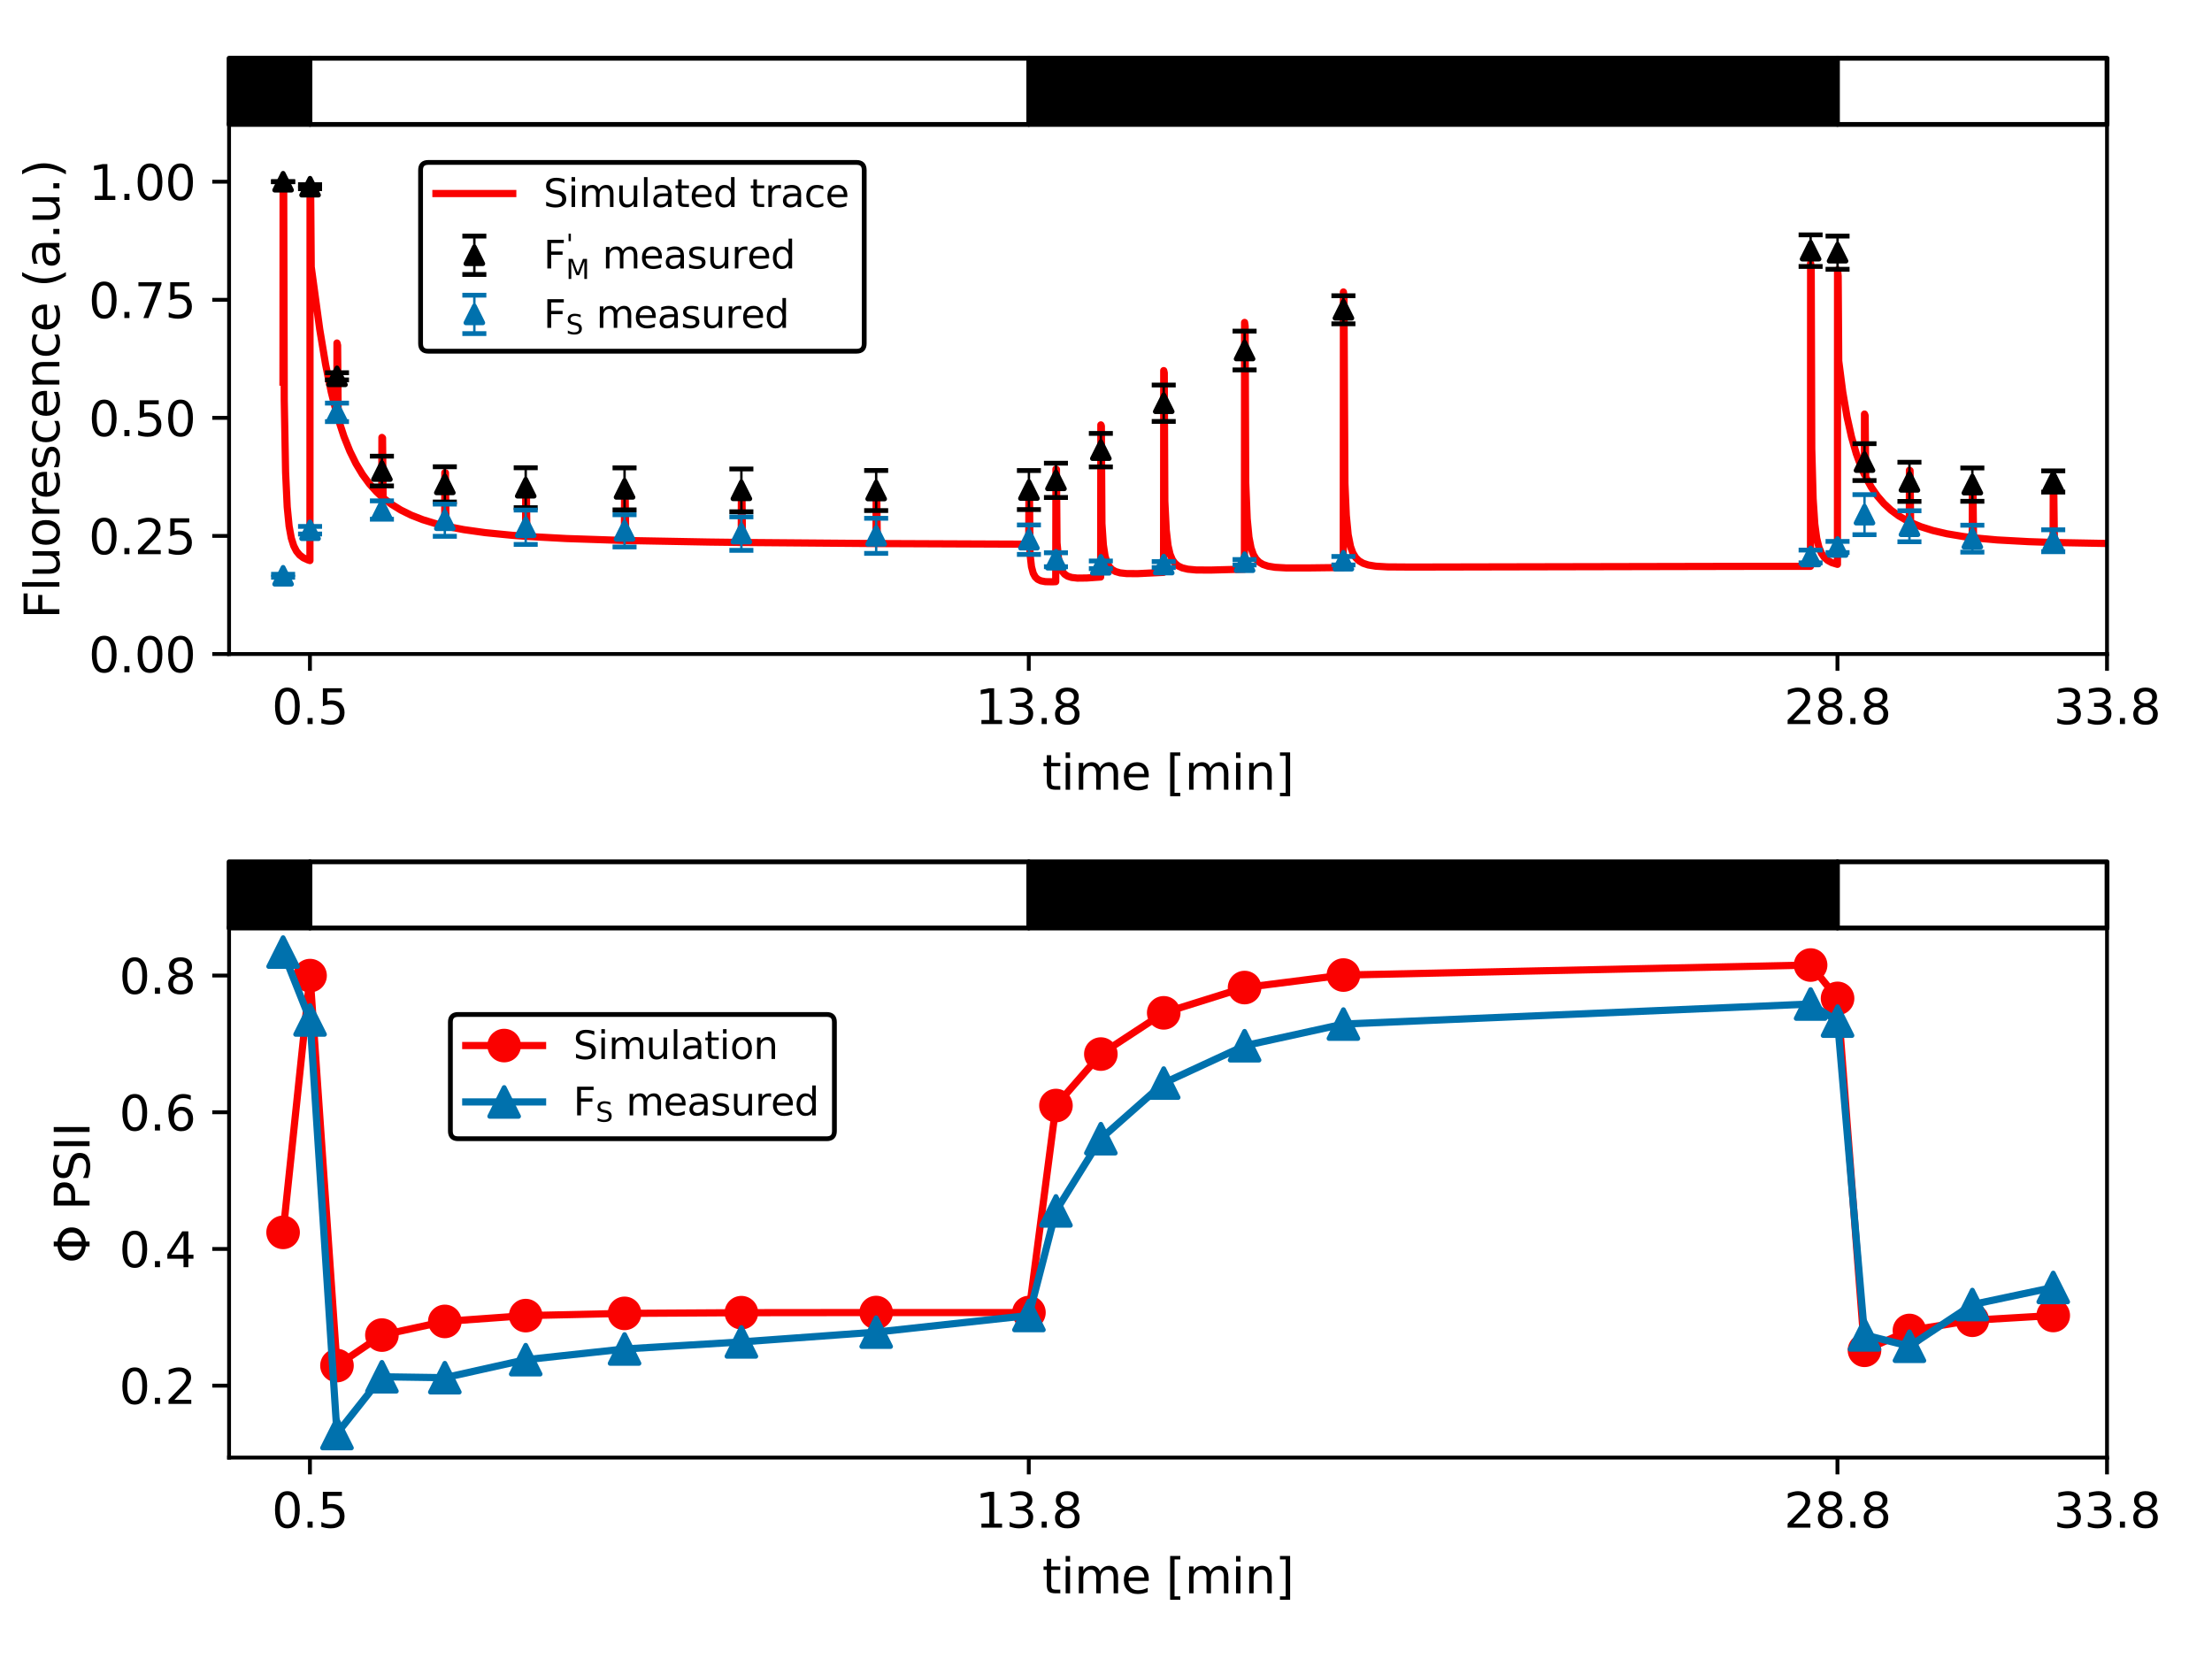 <?xml version="1.0" encoding="utf-8" standalone="no"?>
<!DOCTYPE svg PUBLIC "-//W3C//DTD SVG 1.1//EN"
  "http://www.w3.org/Graphics/SVG/1.1/DTD/svg11.dtd">
<svg xmlns:xlink="http://www.w3.org/1999/xlink" width="460.8pt" height="345.6pt" viewBox="0 0 460.8 345.6" xmlns="http://www.w3.org/2000/svg" version="1.1">
 <defs>
  <style type="text/css">*{stroke-linejoin: round; stroke-linecap: butt}</style>
 </defs>
 <g id="figure_1">
  <g id="patch_1">
   <path d="M 0 345.6 
L 460.8 345.6 
L 460.8 0 
L 0 0 
z
" style="fill: #ffffff"/>
  </g>
  <g id="axes_1">
   <g id="patch_2">
    <path d="M 47.72 136.24 
L 438.93 136.24 
L 438.93 25.92 
L 47.72 25.92 
z
" style="fill: #ffffff"/>
   </g>
   <g id="patch_3">
    <path d="M 47.72 25.92 
L 64.566 25.92 
L 64.566 12.13 
L 47.72 12.13 
z
" style="stroke: #000000; stroke-linejoin: miter"/>
   </g>
   <g id="patch_4">
    <path d="M 64.566 25.92 
L 214.312 25.92 
L 214.312 12.13 
L 64.566 12.13 
z
" style="fill: #ffffff; stroke: #000000; stroke-linejoin: miter"/>
   </g>
   <g id="patch_5">
    <path d="M 214.312 25.92 
L 382.775 25.92 
L 382.775 12.13 
L 214.312 12.13 
z
" style="stroke: #000000; stroke-linejoin: miter"/>
   </g>
   <g id="patch_6">
    <path d="M 382.775 25.92 
L 438.93 25.92 
L 438.93 12.13 
L 382.775 12.13 
z
" style="fill: #ffffff; stroke: #000000; stroke-linejoin: miter"/>
   </g>
   <g id="matplotlib.axis_1">
    <g id="xtick_1">
     <g id="line2d_1">
      <defs>
       <path id="medca0d57f5" d="M 0 0 
L 0 3.5 
" style="stroke: #000000; stroke-width: 0.8"/>
      </defs>
      <g>
       <use xlink:href="#medca0d57f5" x="64.566" y="136.24" style="stroke: #000000; stroke-width: 0.8"/>
      </g>
     </g>
     <g id="text_1">
      <!-- 0.5 -->
      <g transform="translate(56.615 150.838) scale(0.1 -0.1)">
       <defs>
        <path id="DejaVuSans-30" d="M 2034 4250 
Q 1547 4250 1301 3770 
Q 1056 3291 1056 2328 
Q 1056 1369 1301 889 
Q 1547 409 2034 409 
Q 2525 409 2770 889 
Q 3016 1369 3016 2328 
Q 3016 3291 2770 3770 
Q 2525 4250 2034 4250 
z
M 2034 4750 
Q 2819 4750 3233 4129 
Q 3647 3509 3647 2328 
Q 3647 1150 3233 529 
Q 2819 -91 2034 -91 
Q 1250 -91 836 529 
Q 422 1150 422 2328 
Q 422 3509 836 4129 
Q 1250 4750 2034 4750 
z
" transform="scale(0.016)"/>
        <path id="DejaVuSans-2e" d="M 684 794 
L 1344 794 
L 1344 0 
L 684 0 
L 684 794 
z
" transform="scale(0.016)"/>
        <path id="DejaVuSans-35" d="M 691 4666 
L 3169 4666 
L 3169 4134 
L 1269 4134 
L 1269 2991 
Q 1406 3038 1543 3061 
Q 1681 3084 1819 3084 
Q 2600 3084 3056 2656 
Q 3513 2228 3513 1497 
Q 3513 744 3044 326 
Q 2575 -91 1722 -91 
Q 1428 -91 1123 -41 
Q 819 9 494 109 
L 494 744 
Q 775 591 1075 516 
Q 1375 441 1709 441 
Q 2250 441 2565 725 
Q 2881 1009 2881 1497 
Q 2881 1984 2565 2268 
Q 2250 2553 1709 2553 
Q 1456 2553 1204 2497 
Q 953 2441 691 2322 
L 691 4666 
z
" transform="scale(0.016)"/>
       </defs>
       <use xlink:href="#DejaVuSans-30"/>
       <use xlink:href="#DejaVuSans-2e" transform="translate(63.623 0)"/>
       <use xlink:href="#DejaVuSans-35" transform="translate(95.41 0)"/>
      </g>
     </g>
    </g>
    <g id="xtick_2">
     <g id="line2d_2">
      <g>
       <use xlink:href="#medca0d57f5" x="214.312" y="136.24" style="stroke: #000000; stroke-width: 0.8"/>
      </g>
     </g>
     <g id="text_2">
      <!-- 13.8 -->
      <g transform="translate(203.179 150.838) scale(0.1 -0.1)">
       <defs>
        <path id="DejaVuSans-31" d="M 794 531 
L 1825 531 
L 1825 4091 
L 703 3866 
L 703 4441 
L 1819 4666 
L 2450 4666 
L 2450 531 
L 3481 531 
L 3481 0 
L 794 0 
L 794 531 
z
" transform="scale(0.016)"/>
        <path id="DejaVuSans-33" d="M 2597 2516 
Q 3050 2419 3304 2112 
Q 3559 1806 3559 1356 
Q 3559 666 3084 287 
Q 2609 -91 1734 -91 
Q 1441 -91 1130 -33 
Q 819 25 488 141 
L 488 750 
Q 750 597 1062 519 
Q 1375 441 1716 441 
Q 2309 441 2620 675 
Q 2931 909 2931 1356 
Q 2931 1769 2642 2001 
Q 2353 2234 1838 2234 
L 1294 2234 
L 1294 2753 
L 1863 2753 
Q 2328 2753 2575 2939 
Q 2822 3125 2822 3475 
Q 2822 3834 2567 4026 
Q 2313 4219 1838 4219 
Q 1578 4219 1281 4162 
Q 984 4106 628 3988 
L 628 4550 
Q 988 4650 1302 4700 
Q 1616 4750 1894 4750 
Q 2613 4750 3031 4423 
Q 3450 4097 3450 3541 
Q 3450 3153 3228 2886 
Q 3006 2619 2597 2516 
z
" transform="scale(0.016)"/>
        <path id="DejaVuSans-38" d="M 2034 2216 
Q 1584 2216 1326 1975 
Q 1069 1734 1069 1313 
Q 1069 891 1326 650 
Q 1584 409 2034 409 
Q 2484 409 2743 651 
Q 3003 894 3003 1313 
Q 3003 1734 2745 1975 
Q 2488 2216 2034 2216 
z
M 1403 2484 
Q 997 2584 770 2862 
Q 544 3141 544 3541 
Q 544 4100 942 4425 
Q 1341 4750 2034 4750 
Q 2731 4750 3128 4425 
Q 3525 4100 3525 3541 
Q 3525 3141 3298 2862 
Q 3072 2584 2669 2484 
Q 3125 2378 3379 2068 
Q 3634 1759 3634 1313 
Q 3634 634 3220 271 
Q 2806 -91 2034 -91 
Q 1263 -91 848 271 
Q 434 634 434 1313 
Q 434 1759 690 2068 
Q 947 2378 1403 2484 
z
M 1172 3481 
Q 1172 3119 1398 2916 
Q 1625 2713 2034 2713 
Q 2441 2713 2670 2916 
Q 2900 3119 2900 3481 
Q 2900 3844 2670 4047 
Q 2441 4250 2034 4250 
Q 1625 4250 1398 4047 
Q 1172 3844 1172 3481 
z
" transform="scale(0.016)"/>
       </defs>
       <use xlink:href="#DejaVuSans-31"/>
       <use xlink:href="#DejaVuSans-33" transform="translate(63.623 0)"/>
       <use xlink:href="#DejaVuSans-2e" transform="translate(127.246 0)"/>
       <use xlink:href="#DejaVuSans-38" transform="translate(159.033 0)"/>
      </g>
     </g>
    </g>
    <g id="xtick_3">
     <g id="line2d_3">
      <g>
       <use xlink:href="#medca0d57f5" x="382.775" y="136.24" style="stroke: #000000; stroke-width: 0.8"/>
      </g>
     </g>
     <g id="text_3">
      <!-- 28.8 -->
      <g transform="translate(371.643 150.838) scale(0.1 -0.1)">
       <defs>
        <path id="DejaVuSans-32" d="M 1228 531 
L 3431 531 
L 3431 0 
L 469 0 
L 469 531 
Q 828 903 1448 1529 
Q 2069 2156 2228 2338 
Q 2531 2678 2651 2914 
Q 2772 3150 2772 3378 
Q 2772 3750 2511 3984 
Q 2250 4219 1831 4219 
Q 1534 4219 1204 4116 
Q 875 4013 500 3803 
L 500 4441 
Q 881 4594 1212 4672 
Q 1544 4750 1819 4750 
Q 2544 4750 2975 4387 
Q 3406 4025 3406 3419 
Q 3406 3131 3298 2873 
Q 3191 2616 2906 2266 
Q 2828 2175 2409 1742 
Q 1991 1309 1228 531 
z
" transform="scale(0.016)"/>
       </defs>
       <use xlink:href="#DejaVuSans-32"/>
       <use xlink:href="#DejaVuSans-38" transform="translate(63.623 0)"/>
       <use xlink:href="#DejaVuSans-2e" transform="translate(127.246 0)"/>
       <use xlink:href="#DejaVuSans-38" transform="translate(159.033 0)"/>
      </g>
     </g>
    </g>
    <g id="xtick_4">
     <g id="line2d_4">
      <g>
       <use xlink:href="#medca0d57f5" x="438.93" y="136.24" style="stroke: #000000; stroke-width: 0.8"/>
      </g>
     </g>
     <g id="text_4">
      <!-- 33.8 -->
      <g transform="translate(427.797 150.838) scale(0.1 -0.1)">
       <use xlink:href="#DejaVuSans-33"/>
       <use xlink:href="#DejaVuSans-33" transform="translate(63.623 0)"/>
       <use xlink:href="#DejaVuSans-2e" transform="translate(127.246 0)"/>
       <use xlink:href="#DejaVuSans-38" transform="translate(159.033 0)"/>
      </g>
     </g>
    </g>
    <g id="text_5">
     <!-- time [min] -->
     <g transform="translate(217.11 164.517) scale(0.1 -0.1)">
      <defs>
       <path id="DejaVuSans-74" d="M 1172 4494 
L 1172 3500 
L 2356 3500 
L 2356 3053 
L 1172 3053 
L 1172 1153 
Q 1172 725 1289 603 
Q 1406 481 1766 481 
L 2356 481 
L 2356 0 
L 1766 0 
Q 1100 0 847 248 
Q 594 497 594 1153 
L 594 3053 
L 172 3053 
L 172 3500 
L 594 3500 
L 594 4494 
L 1172 4494 
z
" transform="scale(0.016)"/>
       <path id="DejaVuSans-69" d="M 603 3500 
L 1178 3500 
L 1178 0 
L 603 0 
L 603 3500 
z
M 603 4863 
L 1178 4863 
L 1178 4134 
L 603 4134 
L 603 4863 
z
" transform="scale(0.016)"/>
       <path id="DejaVuSans-6d" d="M 3328 2828 
Q 3544 3216 3844 3400 
Q 4144 3584 4550 3584 
Q 5097 3584 5394 3201 
Q 5691 2819 5691 2113 
L 5691 0 
L 5113 0 
L 5113 2094 
Q 5113 2597 4934 2840 
Q 4756 3084 4391 3084 
Q 3944 3084 3684 2787 
Q 3425 2491 3425 1978 
L 3425 0 
L 2847 0 
L 2847 2094 
Q 2847 2600 2669 2842 
Q 2491 3084 2119 3084 
Q 1678 3084 1418 2786 
Q 1159 2488 1159 1978 
L 1159 0 
L 581 0 
L 581 3500 
L 1159 3500 
L 1159 2956 
Q 1356 3278 1631 3431 
Q 1906 3584 2284 3584 
Q 2666 3584 2933 3390 
Q 3200 3197 3328 2828 
z
" transform="scale(0.016)"/>
       <path id="DejaVuSans-65" d="M 3597 1894 
L 3597 1613 
L 953 1613 
Q 991 1019 1311 708 
Q 1631 397 2203 397 
Q 2534 397 2845 478 
Q 3156 559 3463 722 
L 3463 178 
Q 3153 47 2828 -22 
Q 2503 -91 2169 -91 
Q 1331 -91 842 396 
Q 353 884 353 1716 
Q 353 2575 817 3079 
Q 1281 3584 2069 3584 
Q 2775 3584 3186 3129 
Q 3597 2675 3597 1894 
z
M 3022 2063 
Q 3016 2534 2758 2815 
Q 2500 3097 2075 3097 
Q 1594 3097 1305 2825 
Q 1016 2553 972 2059 
L 3022 2063 
z
" transform="scale(0.016)"/>
       <path id="DejaVuSans-20" transform="scale(0.016)"/>
       <path id="DejaVuSans-5b" d="M 550 4863 
L 1875 4863 
L 1875 4416 
L 1125 4416 
L 1125 -397 
L 1875 -397 
L 1875 -844 
L 550 -844 
L 550 4863 
z
" transform="scale(0.016)"/>
       <path id="DejaVuSans-6e" d="M 3513 2113 
L 3513 0 
L 2938 0 
L 2938 2094 
Q 2938 2591 2744 2837 
Q 2550 3084 2163 3084 
Q 1697 3084 1428 2787 
Q 1159 2491 1159 1978 
L 1159 0 
L 581 0 
L 581 3500 
L 1159 3500 
L 1159 2956 
Q 1366 3272 1645 3428 
Q 1925 3584 2291 3584 
Q 2894 3584 3203 3211 
Q 3513 2838 3513 2113 
z
" transform="scale(0.016)"/>
       <path id="DejaVuSans-5d" d="M 1947 4863 
L 1947 -844 
L 622 -844 
L 622 -397 
L 1369 -397 
L 1369 4416 
L 622 4416 
L 622 4863 
L 1947 4863 
z
" transform="scale(0.016)"/>
      </defs>
      <use xlink:href="#DejaVuSans-74"/>
      <use xlink:href="#DejaVuSans-69" transform="translate(39.209 0)"/>
      <use xlink:href="#DejaVuSans-6d" transform="translate(66.992 0)"/>
      <use xlink:href="#DejaVuSans-65" transform="translate(164.404 0)"/>
      <use xlink:href="#DejaVuSans-20" transform="translate(225.928 0)"/>
      <use xlink:href="#DejaVuSans-5b" transform="translate(257.715 0)"/>
      <use xlink:href="#DejaVuSans-6d" transform="translate(296.729 0)"/>
      <use xlink:href="#DejaVuSans-69" transform="translate(394.141 0)"/>
      <use xlink:href="#DejaVuSans-6e" transform="translate(421.924 0)"/>
      <use xlink:href="#DejaVuSans-5d" transform="translate(485.303 0)"/>
     </g>
    </g>
   </g>
   <g id="matplotlib.axis_2">
    <g id="ytick_1">
     <g id="line2d_5">
      <defs>
       <path id="m94ff908c0b" d="M 0 0 
L -3.5 0 
" style="stroke: #000000; stroke-width: 0.8"/>
      </defs>
      <g>
       <use xlink:href="#m94ff908c0b" x="47.72" y="136.24" style="stroke: #000000; stroke-width: 0.8"/>
      </g>
     </g>
     <g id="text_6">
      <!-- 0.00 -->
      <g transform="translate(18.454 140.039) scale(0.1 -0.1)">
       <use xlink:href="#DejaVuSans-30"/>
       <use xlink:href="#DejaVuSans-2e" transform="translate(63.623 0)"/>
       <use xlink:href="#DejaVuSans-30" transform="translate(95.41 0)"/>
       <use xlink:href="#DejaVuSans-30" transform="translate(159.033 0)"/>
      </g>
     </g>
    </g>
    <g id="ytick_2">
     <g id="line2d_6">
      <g>
       <use xlink:href="#m94ff908c0b" x="47.72" y="111.644" style="stroke: #000000; stroke-width: 0.8"/>
      </g>
     </g>
     <g id="text_7">
      <!-- 0.25 -->
      <g transform="translate(18.454 115.443) scale(0.1 -0.1)">
       <use xlink:href="#DejaVuSans-30"/>
       <use xlink:href="#DejaVuSans-2e" transform="translate(63.623 0)"/>
       <use xlink:href="#DejaVuSans-32" transform="translate(95.41 0)"/>
       <use xlink:href="#DejaVuSans-35" transform="translate(159.033 0)"/>
      </g>
     </g>
    </g>
    <g id="ytick_3">
     <g id="line2d_7">
      <g>
       <use xlink:href="#m94ff908c0b" x="47.72" y="87.048" style="stroke: #000000; stroke-width: 0.8"/>
      </g>
     </g>
     <g id="text_8">
      <!-- 0.50 -->
      <g transform="translate(18.454 90.847) scale(0.1 -0.1)">
       <use xlink:href="#DejaVuSans-30"/>
       <use xlink:href="#DejaVuSans-2e" transform="translate(63.623 0)"/>
       <use xlink:href="#DejaVuSans-35" transform="translate(95.41 0)"/>
       <use xlink:href="#DejaVuSans-30" transform="translate(159.033 0)"/>
      </g>
     </g>
    </g>
    <g id="ytick_4">
     <g id="line2d_8">
      <g>
       <use xlink:href="#m94ff908c0b" x="47.72" y="62.452" style="stroke: #000000; stroke-width: 0.8"/>
      </g>
     </g>
     <g id="text_9">
      <!-- 0.75 -->
      <g transform="translate(18.454 66.251) scale(0.1 -0.1)">
       <defs>
        <path id="DejaVuSans-37" d="M 525 4666 
L 3525 4666 
L 3525 4397 
L 1831 0 
L 1172 0 
L 2766 4134 
L 525 4134 
L 525 4666 
z
" transform="scale(0.016)"/>
       </defs>
       <use xlink:href="#DejaVuSans-30"/>
       <use xlink:href="#DejaVuSans-2e" transform="translate(63.623 0)"/>
       <use xlink:href="#DejaVuSans-37" transform="translate(95.41 0)"/>
       <use xlink:href="#DejaVuSans-35" transform="translate(159.033 0)"/>
      </g>
     </g>
    </g>
    <g id="ytick_5">
     <g id="line2d_9">
      <g>
       <use xlink:href="#m94ff908c0b" x="47.72" y="37.856" style="stroke: #000000; stroke-width: 0.8"/>
      </g>
     </g>
     <g id="text_10">
      <!-- 1.00 -->
      <g transform="translate(18.454 41.655) scale(0.1 -0.1)">
       <use xlink:href="#DejaVuSans-31"/>
       <use xlink:href="#DejaVuSans-2e" transform="translate(63.623 0)"/>
       <use xlink:href="#DejaVuSans-30" transform="translate(95.41 0)"/>
       <use xlink:href="#DejaVuSans-30" transform="translate(159.033 0)"/>
      </g>
     </g>
    </g>
    <g id="text_11">
     <!-- Fluorescence (a.u.) -->
     <g transform="translate(12.375 128.919) rotate(-90) scale(0.1 -0.1)">
      <defs>
       <path id="DejaVuSans-46" d="M 628 4666 
L 3309 4666 
L 3309 4134 
L 1259 4134 
L 1259 2759 
L 3109 2759 
L 3109 2228 
L 1259 2228 
L 1259 0 
L 628 0 
L 628 4666 
z
" transform="scale(0.016)"/>
       <path id="DejaVuSans-6c" d="M 603 4863 
L 1178 4863 
L 1178 0 
L 603 0 
L 603 4863 
z
" transform="scale(0.016)"/>
       <path id="DejaVuSans-75" d="M 544 1381 
L 544 3500 
L 1119 3500 
L 1119 1403 
Q 1119 906 1312 657 
Q 1506 409 1894 409 
Q 2359 409 2629 706 
Q 2900 1003 2900 1516 
L 2900 3500 
L 3475 3500 
L 3475 0 
L 2900 0 
L 2900 538 
Q 2691 219 2414 64 
Q 2138 -91 1772 -91 
Q 1169 -91 856 284 
Q 544 659 544 1381 
z
M 1991 3584 
L 1991 3584 
z
" transform="scale(0.016)"/>
       <path id="DejaVuSans-6f" d="M 1959 3097 
Q 1497 3097 1228 2736 
Q 959 2375 959 1747 
Q 959 1119 1226 758 
Q 1494 397 1959 397 
Q 2419 397 2687 759 
Q 2956 1122 2956 1747 
Q 2956 2369 2687 2733 
Q 2419 3097 1959 3097 
z
M 1959 3584 
Q 2709 3584 3137 3096 
Q 3566 2609 3566 1747 
Q 3566 888 3137 398 
Q 2709 -91 1959 -91 
Q 1206 -91 779 398 
Q 353 888 353 1747 
Q 353 2609 779 3096 
Q 1206 3584 1959 3584 
z
" transform="scale(0.016)"/>
       <path id="DejaVuSans-72" d="M 2631 2963 
Q 2534 3019 2420 3045 
Q 2306 3072 2169 3072 
Q 1681 3072 1420 2755 
Q 1159 2438 1159 1844 
L 1159 0 
L 581 0 
L 581 3500 
L 1159 3500 
L 1159 2956 
Q 1341 3275 1631 3429 
Q 1922 3584 2338 3584 
Q 2397 3584 2469 3576 
Q 2541 3569 2628 3553 
L 2631 2963 
z
" transform="scale(0.016)"/>
       <path id="DejaVuSans-73" d="M 2834 3397 
L 2834 2853 
Q 2591 2978 2328 3040 
Q 2066 3103 1784 3103 
Q 1356 3103 1142 2972 
Q 928 2841 928 2578 
Q 928 2378 1081 2264 
Q 1234 2150 1697 2047 
L 1894 2003 
Q 2506 1872 2764 1633 
Q 3022 1394 3022 966 
Q 3022 478 2636 193 
Q 2250 -91 1575 -91 
Q 1294 -91 989 -36 
Q 684 19 347 128 
L 347 722 
Q 666 556 975 473 
Q 1284 391 1588 391 
Q 1994 391 2212 530 
Q 2431 669 2431 922 
Q 2431 1156 2273 1281 
Q 2116 1406 1581 1522 
L 1381 1569 
Q 847 1681 609 1914 
Q 372 2147 372 2553 
Q 372 3047 722 3315 
Q 1072 3584 1716 3584 
Q 2034 3584 2315 3537 
Q 2597 3491 2834 3397 
z
" transform="scale(0.016)"/>
       <path id="DejaVuSans-63" d="M 3122 3366 
L 3122 2828 
Q 2878 2963 2633 3030 
Q 2388 3097 2138 3097 
Q 1578 3097 1268 2742 
Q 959 2388 959 1747 
Q 959 1106 1268 751 
Q 1578 397 2138 397 
Q 2388 397 2633 464 
Q 2878 531 3122 666 
L 3122 134 
Q 2881 22 2623 -34 
Q 2366 -91 2075 -91 
Q 1284 -91 818 406 
Q 353 903 353 1747 
Q 353 2603 823 3093 
Q 1294 3584 2113 3584 
Q 2378 3584 2631 3529 
Q 2884 3475 3122 3366 
z
" transform="scale(0.016)"/>
       <path id="DejaVuSans-28" d="M 1984 4856 
Q 1566 4138 1362 3434 
Q 1159 2731 1159 2009 
Q 1159 1288 1364 580 
Q 1569 -128 1984 -844 
L 1484 -844 
Q 1016 -109 783 600 
Q 550 1309 550 2009 
Q 550 2706 781 3412 
Q 1013 4119 1484 4856 
L 1984 4856 
z
" transform="scale(0.016)"/>
       <path id="DejaVuSans-61" d="M 2194 1759 
Q 1497 1759 1228 1600 
Q 959 1441 959 1056 
Q 959 750 1161 570 
Q 1363 391 1709 391 
Q 2188 391 2477 730 
Q 2766 1069 2766 1631 
L 2766 1759 
L 2194 1759 
z
M 3341 1997 
L 3341 0 
L 2766 0 
L 2766 531 
Q 2569 213 2275 61 
Q 1981 -91 1556 -91 
Q 1019 -91 701 211 
Q 384 513 384 1019 
Q 384 1609 779 1909 
Q 1175 2209 1959 2209 
L 2766 2209 
L 2766 2266 
Q 2766 2663 2505 2880 
Q 2244 3097 1772 3097 
Q 1472 3097 1187 3025 
Q 903 2953 641 2809 
L 641 3341 
Q 956 3463 1253 3523 
Q 1550 3584 1831 3584 
Q 2591 3584 2966 3190 
Q 3341 2797 3341 1997 
z
" transform="scale(0.016)"/>
       <path id="DejaVuSans-29" d="M 513 4856 
L 1013 4856 
Q 1481 4119 1714 3412 
Q 1947 2706 1947 2009 
Q 1947 1309 1714 600 
Q 1481 -109 1013 -844 
L 513 -844 
Q 928 -128 1133 580 
Q 1338 1288 1338 2009 
Q 1338 2731 1133 3434 
Q 928 4138 513 4856 
z
" transform="scale(0.016)"/>
      </defs>
      <use xlink:href="#DejaVuSans-46"/>
      <use xlink:href="#DejaVuSans-6c" transform="translate(57.52 0)"/>
      <use xlink:href="#DejaVuSans-75" transform="translate(85.303 0)"/>
      <use xlink:href="#DejaVuSans-6f" transform="translate(148.682 0)"/>
      <use xlink:href="#DejaVuSans-72" transform="translate(209.863 0)"/>
      <use xlink:href="#DejaVuSans-65" transform="translate(248.727 0)"/>
      <use xlink:href="#DejaVuSans-73" transform="translate(310.25 0)"/>
      <use xlink:href="#DejaVuSans-63" transform="translate(362.35 0)"/>
      <use xlink:href="#DejaVuSans-65" transform="translate(417.33 0)"/>
      <use xlink:href="#DejaVuSans-6e" transform="translate(478.854 0)"/>
      <use xlink:href="#DejaVuSans-63" transform="translate(542.232 0)"/>
      <use xlink:href="#DejaVuSans-65" transform="translate(597.213 0)"/>
      <use xlink:href="#DejaVuSans-20" transform="translate(658.736 0)"/>
      <use xlink:href="#DejaVuSans-28" transform="translate(690.523 0)"/>
      <use xlink:href="#DejaVuSans-61" transform="translate(729.537 0)"/>
      <use xlink:href="#DejaVuSans-2e" transform="translate(790.816 0)"/>
      <use xlink:href="#DejaVuSans-75" transform="translate(822.604 0)"/>
      <use xlink:href="#DejaVuSans-2e" transform="translate(885.982 0)"/>
      <use xlink:href="#DejaVuSans-29" transform="translate(917.77 0)"/>
     </g>
    </g>
   </g>
   <g id="line2d_10">
    <path d="M 58.951 79.597 
L 58.975 37.856 
L 59.065 38.403 
L 59.101 38.634 
L 59.215 83.39 
L 59.494 98.378 
L 59.833 105.591 
L 60.227 109.602 
L 60.68 112.09 
L 61.189 113.707 
L 61.762 114.82 
L 62.413 115.611 
L 63.184 116.197 
L 64.14 116.638 
L 64.566 116.773 
L 64.59 38.96 
L 64.678 39.511 
L 64.716 39.767 
L 64.836 55.599 
L 66.607 68.608 
L 67.832 75.947 
L 69.001 81.651 
L 70.171 86.279 
L 70.182 86.317 
L 70.199 71.455 
L 70.293 71.807 
L 70.332 71.955 
L 70.451 87.252 
L 71.648 90.913 
L 72.883 93.987 
L 74.163 96.591 
L 75.507 98.828 
L 76.925 100.761 
L 78.436 102.446 
L 79.541 103.485 
L 79.56 91.124 
L 79.652 91.217 
L 79.691 91.256 
L 79.807 103.715 
L 81.556 105.052 
L 83.486 106.245 
L 85.636 107.309 
L 88.071 108.263 
L 90.882 109.121 
L 92.644 109.557 
L 92.666 98.446 
L 92.755 98.47 
L 92.793 98.481 
L 92.91 109.617 
L 96.6 110.33 
L 101.075 110.959 
L 106.668 111.511 
L 109.49 111.722 
L 109.515 101.091 
L 109.601 101.098 
L 109.64 101.101 
L 109.762 111.741 
L 118.02 112.189 
L 129.487 112.573 
L 130.08 112.589 
L 130.107 102.173 
L 130.191 102.176 
L 130.23 102.177 
L 130.351 112.596 
L 147.666 112.918 
L 154.414 113.003 
L 154.443 102.721 
L 154.525 102.722 
L 154.563 102.722 
L 154.675 113.006 
L 182.491 113.231 
L 182.522 103.039 
L 182.602 103.04 
L 182.641 103.04 
L 182.767 113.232 
L 214.312 113.365 
L 214.344 103.234 
L 214.423 103.234 
L 214.462 103.234 
L 214.576 115.449 
L 214.877 118.063 
L 215.238 119.419 
L 215.664 120.203 
L 216.172 120.683 
L 216.834 120.994 
L 217.768 121.171 
L 219.233 121.201 
L 219.927 121.168 
L 219.973 97.722 
L 220.039 97.761 
L 220.077 97.786 
L 220.197 113.057 
L 220.501 116.333 
L 220.86 118.016 
L 221.283 119.003 
L 221.781 119.618 
L 222.398 120.025 
L 223.227 120.292 
L 224.442 120.431 
L 226.422 120.408 
L 229.286 120.205 
L 229.327 88.512 
L 229.398 88.651 
L 229.436 88.733 
L 229.553 109.058 
L 229.851 113.528 
L 230.213 115.886 
L 230.628 117.234 
L 231.107 118.087 
L 231.677 118.662 
L 232.389 119.063 
L 233.348 119.338 
L 234.76 119.492 
L 237.078 119.497 
L 242.389 119.234 
L 242.426 77.204 
L 242.5 77.516 
L 242.539 77.694 
L 242.656 104.404 
L 242.956 110.471 
L 243.324 113.648 
L 243.741 115.45 
L 244.225 116.601 
L 244.776 117.362 
L 245.444 117.906 
L 246.296 118.301 
L 247.448 118.575 
L 249.167 118.734 
L 252.139 118.756 
L 259.235 118.566 
L 259.27 67.167 
L 259.347 67.68 
L 259.385 67.965 
L 259.508 100.523 
L 259.814 108.06 
L 260.182 111.905 
L 260.612 114.135 
L 261.102 115.533 
L 261.654 116.454 
L 262.308 117.11 
L 263.105 117.586 
L 264.148 117.936 
L 265.619 118.178 
L 267.929 118.309 
L 272.63 118.309 
L 279.825 118.219 
L 279.859 60.825 
L 279.937 61.486 
L 279.975 61.849 
L 280.17 100.669 
L 280.461 107.364 
L 280.85 111.391 
L 281.336 113.845 
L 281.822 115.188 
L 282.405 116.149 
L 283.085 116.825 
L 283.96 117.338 
L 285.029 117.691 
L 286.584 117.946 
L 289.013 118.093 
L 294.067 118.128 
L 365.595 117.978 
L 377.16 117.975 
L 377.182 54.838 
L 377.271 55.742 
L 377.31 56.175 
L 377.425 93.452 
L 377.709 103.909 
L 378.053 109.151 
L 378.458 112.161 
L 378.917 114.021 
L 379.441 115.262 
L 380.037 116.119 
L 380.737 116.74 
L 381.6 117.206 
L 382.737 117.555 
L 382.775 117.564 
L 382.797 56.235 
L 382.887 57.097 
L 382.925 57.51 
L 383.04 75.186 
L 383.876 81.644 
L 384.762 86.811 
L 385.702 91.023 
L 386.697 94.491 
L 387.751 97.381 
L 388.391 98.837 
L 388.408 86.255 
L 388.502 86.48 
L 388.541 86.575 
L 388.66 99.396 
L 389.839 101.522 
L 391.092 103.33 
L 392.445 104.896 
L 393.919 106.26 
L 395.54 107.455 
L 397.345 108.506 
L 397.75 108.709 
L 397.771 97.963 
L 397.861 98.014 
L 397.9 98.036 
L 398.016 108.837 
L 400.154 109.725 
L 402.628 110.507 
L 405.542 111.187 
L 409.052 111.772 
L 410.853 112.001 
L 410.877 101.826 
L 410.964 101.837 
L 411.002 101.842 
L 411.119 112.032 
L 416.045 112.478 
L 422.59 112.834 
L 427.699 113.006 
L 427.727 102.921 
L 427.81 102.923 
L 427.849 102.924 
L 427.971 113.013 
L 438.93 113.216 
L 438.93 113.216 
" clip-path="url(#peb913fde96)" style="fill: none; stroke: #fa0100; stroke-width: 1.5; stroke-linecap: square"/>
   </g>
   <g id="LineCollection_1">
    <path d="M 58.975 37.856 
L 58.975 37.856 
" clip-path="url(#peb913fde96)" style="fill: none; stroke: #000000; stroke-width: 0.5"/>
    <path d="M 64.59 39.311 
L 64.59 38.474 
" clip-path="url(#peb913fde96)" style="fill: none; stroke: #000000; stroke-width: 0.5"/>
    <path d="M 70.199 79.142 
L 70.199 77.65 
" clip-path="url(#peb913fde96)" style="fill: none; stroke: #000000; stroke-width: 0.5"/>
    <path d="M 79.56 101.23 
L 79.56 95.028 
" clip-path="url(#peb913fde96)" style="fill: none; stroke: #000000; stroke-width: 0.5"/>
    <path d="M 92.666 104.576 
L 92.666 97.234 
" clip-path="url(#peb913fde96)" style="fill: none; stroke: #000000; stroke-width: 0.5"/>
    <path d="M 109.515 105.762 
L 109.515 97.444 
" clip-path="url(#peb913fde96)" style="fill: none; stroke: #000000; stroke-width: 0.5"/>
    <path d="M 130.107 106.219 
L 130.107 97.467 
" clip-path="url(#peb913fde96)" style="fill: none; stroke: #000000; stroke-width: 0.5"/>
    <path d="M 154.443 106.602 
L 154.443 97.695 
" clip-path="url(#peb913fde96)" style="fill: none; stroke: #000000; stroke-width: 0.5"/>
    <path d="M 182.522 106.356 
L 182.522 98.011 
" clip-path="url(#peb913fde96)" style="fill: none; stroke: #000000; stroke-width: 0.5"/>
    <path d="M 214.344 106.147 
L 214.344 98.023 
" clip-path="url(#peb913fde96)" style="fill: none; stroke: #000000; stroke-width: 0.5"/>
    <path d="M 219.973 103.635 
L 219.973 96.495 
" clip-path="url(#peb913fde96)" style="fill: none; stroke: #000000; stroke-width: 0.5"/>
    <path d="M 229.327 97.263 
L 229.327 90.283 
" clip-path="url(#peb913fde96)" style="fill: none; stroke: #000000; stroke-width: 0.5"/>
    <path d="M 242.426 87.795 
L 242.426 80.207 
" clip-path="url(#peb913fde96)" style="fill: none; stroke: #000000; stroke-width: 0.5"/>
    <path d="M 259.27 77.057 
L 259.27 68.977 
" clip-path="url(#peb913fde96)" style="fill: none; stroke: #000000; stroke-width: 0.5"/>
    <path d="M 279.859 67.456 
L 279.859 61.606 
" clip-path="url(#peb913fde96)" style="fill: none; stroke: #000000; stroke-width: 0.5"/>
    <path d="M 377.182 55.512 
L 377.182 48.922 
" clip-path="url(#peb913fde96)" style="fill: none; stroke: #000000; stroke-width: 0.5"/>
    <path d="M 382.797 56.097 
L 382.797 49.185 
" clip-path="url(#peb913fde96)" style="fill: none; stroke: #000000; stroke-width: 0.5"/>
    <path d="M 388.408 100.1 
L 388.408 92.421 
" clip-path="url(#peb913fde96)" style="fill: none; stroke: #000000; stroke-width: 0.5"/>
    <path d="M 397.771 104.455 
L 397.771 96.296 
" clip-path="url(#peb913fde96)" style="fill: none; stroke: #000000; stroke-width: 0.5"/>
    <path d="M 410.877 104.426 
L 410.877 97.49 
" clip-path="url(#peb913fde96)" style="fill: none; stroke: #000000; stroke-width: 0.5"/>
    <path d="M 427.727 102.515 
L 427.727 98.087 
" clip-path="url(#peb913fde96)" style="fill: none; stroke: #000000; stroke-width: 0.5"/>
   </g>
   <g id="line2d_11">
    <defs>
     <path id="m5b35db7ce2" d="M 2.5 0 
L -2.5 -0 
" style="stroke: #000000"/>
    </defs>
    <g clip-path="url(#peb913fde96)">
     <use xlink:href="#m5b35db7ce2" x="58.975" y="37.856" style="stroke: #000000"/>
     <use xlink:href="#m5b35db7ce2" x="64.59" y="39.311" style="stroke: #000000"/>
     <use xlink:href="#m5b35db7ce2" x="70.199" y="79.142" style="stroke: #000000"/>
     <use xlink:href="#m5b35db7ce2" x="79.56" y="101.23" style="stroke: #000000"/>
     <use xlink:href="#m5b35db7ce2" x="92.666" y="104.576" style="stroke: #000000"/>
     <use xlink:href="#m5b35db7ce2" x="109.515" y="105.762" style="stroke: #000000"/>
     <use xlink:href="#m5b35db7ce2" x="130.107" y="106.219" style="stroke: #000000"/>
     <use xlink:href="#m5b35db7ce2" x="154.443" y="106.602" style="stroke: #000000"/>
     <use xlink:href="#m5b35db7ce2" x="182.522" y="106.356" style="stroke: #000000"/>
     <use xlink:href="#m5b35db7ce2" x="214.344" y="106.147" style="stroke: #000000"/>
     <use xlink:href="#m5b35db7ce2" x="219.973" y="103.635" style="stroke: #000000"/>
     <use xlink:href="#m5b35db7ce2" x="229.327" y="97.263" style="stroke: #000000"/>
     <use xlink:href="#m5b35db7ce2" x="242.426" y="87.795" style="stroke: #000000"/>
     <use xlink:href="#m5b35db7ce2" x="259.27" y="77.057" style="stroke: #000000"/>
     <use xlink:href="#m5b35db7ce2" x="279.859" y="67.456" style="stroke: #000000"/>
     <use xlink:href="#m5b35db7ce2" x="377.182" y="55.512" style="stroke: #000000"/>
     <use xlink:href="#m5b35db7ce2" x="382.797" y="56.097" style="stroke: #000000"/>
     <use xlink:href="#m5b35db7ce2" x="388.408" y="100.1" style="stroke: #000000"/>
     <use xlink:href="#m5b35db7ce2" x="397.771" y="104.455" style="stroke: #000000"/>
     <use xlink:href="#m5b35db7ce2" x="410.877" y="104.426" style="stroke: #000000"/>
     <use xlink:href="#m5b35db7ce2" x="427.727" y="102.515" style="stroke: #000000"/>
    </g>
   </g>
   <g id="line2d_12">
    <g clip-path="url(#peb913fde96)">
     <use xlink:href="#m5b35db7ce2" x="58.975" y="37.856" style="stroke: #000000"/>
     <use xlink:href="#m5b35db7ce2" x="64.59" y="38.474" style="stroke: #000000"/>
     <use xlink:href="#m5b35db7ce2" x="70.199" y="77.65" style="stroke: #000000"/>
     <use xlink:href="#m5b35db7ce2" x="79.56" y="95.028" style="stroke: #000000"/>
     <use xlink:href="#m5b35db7ce2" x="92.666" y="97.234" style="stroke: #000000"/>
     <use xlink:href="#m5b35db7ce2" x="109.515" y="97.444" style="stroke: #000000"/>
     <use xlink:href="#m5b35db7ce2" x="130.107" y="97.467" style="stroke: #000000"/>
     <use xlink:href="#m5b35db7ce2" x="154.443" y="97.695" style="stroke: #000000"/>
     <use xlink:href="#m5b35db7ce2" x="182.522" y="98.011" style="stroke: #000000"/>
     <use xlink:href="#m5b35db7ce2" x="214.344" y="98.023" style="stroke: #000000"/>
     <use xlink:href="#m5b35db7ce2" x="219.973" y="96.495" style="stroke: #000000"/>
     <use xlink:href="#m5b35db7ce2" x="229.327" y="90.283" style="stroke: #000000"/>
     <use xlink:href="#m5b35db7ce2" x="242.426" y="80.207" style="stroke: #000000"/>
     <use xlink:href="#m5b35db7ce2" x="259.27" y="68.977" style="stroke: #000000"/>
     <use xlink:href="#m5b35db7ce2" x="279.859" y="61.606" style="stroke: #000000"/>
     <use xlink:href="#m5b35db7ce2" x="377.182" y="48.922" style="stroke: #000000"/>
     <use xlink:href="#m5b35db7ce2" x="382.797" y="49.185" style="stroke: #000000"/>
     <use xlink:href="#m5b35db7ce2" x="388.408" y="92.421" style="stroke: #000000"/>
     <use xlink:href="#m5b35db7ce2" x="397.771" y="96.296" style="stroke: #000000"/>
     <use xlink:href="#m5b35db7ce2" x="410.877" y="97.49" style="stroke: #000000"/>
     <use xlink:href="#m5b35db7ce2" x="427.727" y="98.087" style="stroke: #000000"/>
    </g>
   </g>
   <g id="LineCollection_2">
    <path d="M 58.975 120.256 
L 58.975 119.635 
" clip-path="url(#peb913fde96)" style="fill: none; stroke: #0071ad; stroke-width: 0.5"/>
    <path d="M 64.59 111.244 
L 64.59 109.663 
" clip-path="url(#peb913fde96)" style="fill: none; stroke: #0071ad; stroke-width: 0.5"/>
    <path d="M 70.199 87.832 
L 70.199 83.974 
" clip-path="url(#peb913fde96)" style="fill: none; stroke: #0071ad; stroke-width: 0.5"/>
    <path d="M 79.56 108.162 
L 79.56 104.338 
" clip-path="url(#peb913fde96)" style="fill: none; stroke: #0071ad; stroke-width: 0.5"/>
    <path d="M 92.666 111.724 
L 92.666 105.023 
" clip-path="url(#peb913fde96)" style="fill: none; stroke: #0071ad; stroke-width: 0.5"/>
    <path d="M 109.515 113.409 
L 109.515 106.263 
" clip-path="url(#peb913fde96)" style="fill: none; stroke: #0071ad; stroke-width: 0.5"/>
    <path d="M 130.107 113.944 
L 130.107 107.229 
" clip-path="url(#peb913fde96)" style="fill: none; stroke: #0071ad; stroke-width: 0.5"/>
    <path d="M 154.443 114.648 
L 154.443 107.676 
" clip-path="url(#peb913fde96)" style="fill: none; stroke: #0071ad; stroke-width: 0.5"/>
    <path d="M 182.522 115.279 
L 182.522 107.968 
" clip-path="url(#peb913fde96)" style="fill: none; stroke: #0071ad; stroke-width: 0.5"/>
    <path d="M 214.344 115.497 
L 214.344 109.355 
" clip-path="url(#peb913fde96)" style="fill: none; stroke: #0071ad; stroke-width: 0.5"/>
    <path d="M 219.973 118.055 
L 219.973 115.15 
" clip-path="url(#peb913fde96)" style="fill: none; stroke: #0071ad; stroke-width: 0.5"/>
    <path d="M 229.327 118.457 
L 229.327 116.867 
" clip-path="url(#peb913fde96)" style="fill: none; stroke: #0071ad; stroke-width: 0.5"/>
    <path d="M 242.426 118.23 
L 242.426 116.994 
" clip-path="url(#peb913fde96)" style="fill: none; stroke: #0071ad; stroke-width: 0.5"/>
    <path d="M 259.27 117.682 
L 259.27 116.556 
" clip-path="url(#peb913fde96)" style="fill: none; stroke: #0071ad; stroke-width: 0.5"/>
    <path d="M 279.859 117.692 
L 279.859 115.925 
" clip-path="url(#peb913fde96)" style="fill: none; stroke: #0071ad; stroke-width: 0.5"/>
    <path d="M 377.182 117.249 
L 377.182 114.59 
" clip-path="url(#peb913fde96)" style="fill: none; stroke: #0071ad; stroke-width: 0.5"/>
    <path d="M 382.797 115.107 
L 382.797 112.785 
" clip-path="url(#peb913fde96)" style="fill: none; stroke: #0071ad; stroke-width: 0.5"/>
    <path d="M 388.408 111.387 
L 388.408 103.043 
" clip-path="url(#peb913fde96)" style="fill: none; stroke: #0071ad; stroke-width: 0.5"/>
    <path d="M 397.771 112.856 
L 397.771 106.401 
" clip-path="url(#peb913fde96)" style="fill: none; stroke: #0071ad; stroke-width: 0.5"/>
    <path d="M 410.877 115.025 
L 410.877 109.411 
" clip-path="url(#peb913fde96)" style="fill: none; stroke: #0071ad; stroke-width: 0.5"/>
    <path d="M 427.727 114.929 
L 427.727 110.365 
" clip-path="url(#peb913fde96)" style="fill: none; stroke: #0071ad; stroke-width: 0.5"/>
   </g>
   <g id="line2d_13">
    <defs>
     <path id="md7d70487ba" d="M 2.5 0 
L -2.5 -0 
" style="stroke: #0071ad"/>
    </defs>
    <g clip-path="url(#peb913fde96)">
     <use xlink:href="#md7d70487ba" x="58.975" y="120.256" style="fill: #0071ad; stroke: #0071ad"/>
     <use xlink:href="#md7d70487ba" x="64.59" y="111.244" style="fill: #0071ad; stroke: #0071ad"/>
     <use xlink:href="#md7d70487ba" x="70.199" y="87.832" style="fill: #0071ad; stroke: #0071ad"/>
     <use xlink:href="#md7d70487ba" x="79.56" y="108.162" style="fill: #0071ad; stroke: #0071ad"/>
     <use xlink:href="#md7d70487ba" x="92.666" y="111.724" style="fill: #0071ad; stroke: #0071ad"/>
     <use xlink:href="#md7d70487ba" x="109.515" y="113.409" style="fill: #0071ad; stroke: #0071ad"/>
     <use xlink:href="#md7d70487ba" x="130.107" y="113.944" style="fill: #0071ad; stroke: #0071ad"/>
     <use xlink:href="#md7d70487ba" x="154.443" y="114.648" style="fill: #0071ad; stroke: #0071ad"/>
     <use xlink:href="#md7d70487ba" x="182.522" y="115.279" style="fill: #0071ad; stroke: #0071ad"/>
     <use xlink:href="#md7d70487ba" x="214.344" y="115.497" style="fill: #0071ad; stroke: #0071ad"/>
     <use xlink:href="#md7d70487ba" x="219.973" y="118.055" style="fill: #0071ad; stroke: #0071ad"/>
     <use xlink:href="#md7d70487ba" x="229.327" y="118.457" style="fill: #0071ad; stroke: #0071ad"/>
     <use xlink:href="#md7d70487ba" x="242.426" y="118.23" style="fill: #0071ad; stroke: #0071ad"/>
     <use xlink:href="#md7d70487ba" x="259.27" y="117.682" style="fill: #0071ad; stroke: #0071ad"/>
     <use xlink:href="#md7d70487ba" x="279.859" y="117.692" style="fill: #0071ad; stroke: #0071ad"/>
     <use xlink:href="#md7d70487ba" x="377.182" y="117.249" style="fill: #0071ad; stroke: #0071ad"/>
     <use xlink:href="#md7d70487ba" x="382.797" y="115.107" style="fill: #0071ad; stroke: #0071ad"/>
     <use xlink:href="#md7d70487ba" x="388.408" y="111.387" style="fill: #0071ad; stroke: #0071ad"/>
     <use xlink:href="#md7d70487ba" x="397.771" y="112.856" style="fill: #0071ad; stroke: #0071ad"/>
     <use xlink:href="#md7d70487ba" x="410.877" y="115.025" style="fill: #0071ad; stroke: #0071ad"/>
     <use xlink:href="#md7d70487ba" x="427.727" y="114.929" style="fill: #0071ad; stroke: #0071ad"/>
    </g>
   </g>
   <g id="line2d_14">
    <g clip-path="url(#peb913fde96)">
     <use xlink:href="#md7d70487ba" x="58.975" y="119.635" style="fill: #0071ad; stroke: #0071ad"/>
     <use xlink:href="#md7d70487ba" x="64.59" y="109.663" style="fill: #0071ad; stroke: #0071ad"/>
     <use xlink:href="#md7d70487ba" x="70.199" y="83.974" style="fill: #0071ad; stroke: #0071ad"/>
     <use xlink:href="#md7d70487ba" x="79.56" y="104.338" style="fill: #0071ad; stroke: #0071ad"/>
     <use xlink:href="#md7d70487ba" x="92.666" y="105.023" style="fill: #0071ad; stroke: #0071ad"/>
     <use xlink:href="#md7d70487ba" x="109.515" y="106.263" style="fill: #0071ad; stroke: #0071ad"/>
     <use xlink:href="#md7d70487ba" x="130.107" y="107.229" style="fill: #0071ad; stroke: #0071ad"/>
     <use xlink:href="#md7d70487ba" x="154.443" y="107.676" style="fill: #0071ad; stroke: #0071ad"/>
     <use xlink:href="#md7d70487ba" x="182.522" y="107.968" style="fill: #0071ad; stroke: #0071ad"/>
     <use xlink:href="#md7d70487ba" x="214.344" y="109.355" style="fill: #0071ad; stroke: #0071ad"/>
     <use xlink:href="#md7d70487ba" x="219.973" y="115.15" style="fill: #0071ad; stroke: #0071ad"/>
     <use xlink:href="#md7d70487ba" x="229.327" y="116.867" style="fill: #0071ad; stroke: #0071ad"/>
     <use xlink:href="#md7d70487ba" x="242.426" y="116.994" style="fill: #0071ad; stroke: #0071ad"/>
     <use xlink:href="#md7d70487ba" x="259.27" y="116.556" style="fill: #0071ad; stroke: #0071ad"/>
     <use xlink:href="#md7d70487ba" x="279.859" y="115.925" style="fill: #0071ad; stroke: #0071ad"/>
     <use xlink:href="#md7d70487ba" x="377.182" y="114.59" style="fill: #0071ad; stroke: #0071ad"/>
     <use xlink:href="#md7d70487ba" x="382.797" y="112.785" style="fill: #0071ad; stroke: #0071ad"/>
     <use xlink:href="#md7d70487ba" x="388.408" y="103.043" style="fill: #0071ad; stroke: #0071ad"/>
     <use xlink:href="#md7d70487ba" x="397.771" y="106.401" style="fill: #0071ad; stroke: #0071ad"/>
     <use xlink:href="#md7d70487ba" x="410.877" y="109.411" style="fill: #0071ad; stroke: #0071ad"/>
     <use xlink:href="#md7d70487ba" x="427.727" y="110.365" style="fill: #0071ad; stroke: #0071ad"/>
    </g>
   </g>
   <g id="line2d_15">
    <defs>
     <path id="mc0cd6d4a0f" d="M 0 -1.75 
L -1.75 1.75 
L 1.75 1.75 
z
" style="stroke: #000000; stroke-linejoin: miter"/>
    </defs>
    <g clip-path="url(#peb913fde96)">
     <use xlink:href="#mc0cd6d4a0f" x="58.975" y="37.856" style="stroke: #000000; stroke-linejoin: miter"/>
     <use xlink:href="#mc0cd6d4a0f" x="64.59" y="38.892" style="stroke: #000000; stroke-linejoin: miter"/>
     <use xlink:href="#mc0cd6d4a0f" x="70.199" y="78.396" style="stroke: #000000; stroke-linejoin: miter"/>
     <use xlink:href="#mc0cd6d4a0f" x="79.56" y="98.129" style="stroke: #000000; stroke-linejoin: miter"/>
     <use xlink:href="#mc0cd6d4a0f" x="92.666" y="100.905" style="stroke: #000000; stroke-linejoin: miter"/>
     <use xlink:href="#mc0cd6d4a0f" x="109.515" y="101.603" style="stroke: #000000; stroke-linejoin: miter"/>
     <use xlink:href="#mc0cd6d4a0f" x="130.107" y="101.843" style="stroke: #000000; stroke-linejoin: miter"/>
     <use xlink:href="#mc0cd6d4a0f" x="154.443" y="102.148" style="stroke: #000000; stroke-linejoin: miter"/>
     <use xlink:href="#mc0cd6d4a0f" x="182.522" y="102.184" style="stroke: #000000; stroke-linejoin: miter"/>
     <use xlink:href="#mc0cd6d4a0f" x="214.344" y="102.085" style="stroke: #000000; stroke-linejoin: miter"/>
     <use xlink:href="#mc0cd6d4a0f" x="219.973" y="100.065" style="stroke: #000000; stroke-linejoin: miter"/>
     <use xlink:href="#mc0cd6d4a0f" x="229.327" y="93.773" style="stroke: #000000; stroke-linejoin: miter"/>
     <use xlink:href="#mc0cd6d4a0f" x="242.426" y="84.001" style="stroke: #000000; stroke-linejoin: miter"/>
     <use xlink:href="#mc0cd6d4a0f" x="259.27" y="73.017" style="stroke: #000000; stroke-linejoin: miter"/>
     <use xlink:href="#mc0cd6d4a0f" x="279.859" y="64.531" style="stroke: #000000; stroke-linejoin: miter"/>
     <use xlink:href="#mc0cd6d4a0f" x="377.182" y="52.217" style="stroke: #000000; stroke-linejoin: miter"/>
     <use xlink:href="#mc0cd6d4a0f" x="382.797" y="52.641" style="stroke: #000000; stroke-linejoin: miter"/>
     <use xlink:href="#mc0cd6d4a0f" x="388.408" y="96.261" style="stroke: #000000; stroke-linejoin: miter"/>
     <use xlink:href="#mc0cd6d4a0f" x="397.771" y="100.376" style="stroke: #000000; stroke-linejoin: miter"/>
     <use xlink:href="#mc0cd6d4a0f" x="410.877" y="100.958" style="stroke: #000000; stroke-linejoin: miter"/>
     <use xlink:href="#mc0cd6d4a0f" x="427.727" y="100.301" style="stroke: #000000; stroke-linejoin: miter"/>
    </g>
   </g>
   <g id="line2d_16">
    <defs>
     <path id="mbc9f1b7444" d="M 0 -1.75 
L -1.75 1.75 
L 1.75 1.75 
z
" style="stroke: #0071ad; stroke-linejoin: miter"/>
    </defs>
    <g clip-path="url(#peb913fde96)">
     <use xlink:href="#mbc9f1b7444" x="58.975" y="119.945" style="fill: #0071ad; stroke: #0071ad; stroke-linejoin: miter"/>
     <use xlink:href="#mbc9f1b7444" x="64.59" y="110.454" style="fill: #0071ad; stroke: #0071ad; stroke-linejoin: miter"/>
     <use xlink:href="#mbc9f1b7444" x="70.199" y="85.903" style="fill: #0071ad; stroke: #0071ad; stroke-linejoin: miter"/>
     <use xlink:href="#mbc9f1b7444" x="79.56" y="106.25" style="fill: #0071ad; stroke: #0071ad; stroke-linejoin: miter"/>
     <use xlink:href="#mbc9f1b7444" x="92.666" y="108.373" style="fill: #0071ad; stroke: #0071ad; stroke-linejoin: miter"/>
     <use xlink:href="#mbc9f1b7444" x="109.515" y="109.836" style="fill: #0071ad; stroke: #0071ad; stroke-linejoin: miter"/>
     <use xlink:href="#mbc9f1b7444" x="130.107" y="110.586" style="fill: #0071ad; stroke: #0071ad; stroke-linejoin: miter"/>
     <use xlink:href="#mbc9f1b7444" x="154.443" y="111.162" style="fill: #0071ad; stroke: #0071ad; stroke-linejoin: miter"/>
     <use xlink:href="#mbc9f1b7444" x="182.522" y="111.624" style="fill: #0071ad; stroke: #0071ad; stroke-linejoin: miter"/>
     <use xlink:href="#mbc9f1b7444" x="214.344" y="112.426" style="fill: #0071ad; stroke: #0071ad; stroke-linejoin: miter"/>
     <use xlink:href="#mbc9f1b7444" x="219.973" y="116.602" style="fill: #0071ad; stroke: #0071ad; stroke-linejoin: miter"/>
     <use xlink:href="#mbc9f1b7444" x="229.327" y="117.662" style="fill: #0071ad; stroke: #0071ad; stroke-linejoin: miter"/>
     <use xlink:href="#mbc9f1b7444" x="242.426" y="117.612" style="fill: #0071ad; stroke: #0071ad; stroke-linejoin: miter"/>
     <use xlink:href="#mbc9f1b7444" x="259.27" y="117.119" style="fill: #0071ad; stroke: #0071ad; stroke-linejoin: miter"/>
     <use xlink:href="#mbc9f1b7444" x="279.859" y="116.808" style="fill: #0071ad; stroke: #0071ad; stroke-linejoin: miter"/>
     <use xlink:href="#mbc9f1b7444" x="377.182" y="115.92" style="fill: #0071ad; stroke: #0071ad; stroke-linejoin: miter"/>
     <use xlink:href="#mbc9f1b7444" x="382.797" y="113.946" style="fill: #0071ad; stroke: #0071ad; stroke-linejoin: miter"/>
     <use xlink:href="#mbc9f1b7444" x="388.408" y="107.215" style="fill: #0071ad; stroke: #0071ad; stroke-linejoin: miter"/>
     <use xlink:href="#mbc9f1b7444" x="397.771" y="109.628" style="fill: #0071ad; stroke: #0071ad; stroke-linejoin: miter"/>
     <use xlink:href="#mbc9f1b7444" x="410.877" y="112.218" style="fill: #0071ad; stroke: #0071ad; stroke-linejoin: miter"/>
     <use xlink:href="#mbc9f1b7444" x="427.727" y="112.647" style="fill: #0071ad; stroke: #0071ad; stroke-linejoin: miter"/>
    </g>
   </g>
   <g id="patch_7">
    <path d="M 47.72 136.24 
L 47.72 25.92 
" style="fill: none; stroke: #000000; stroke-width: 0.8; stroke-linejoin: miter; stroke-linecap: square"/>
   </g>
   <g id="patch_8">
    <path d="M 438.93 136.24 
L 438.93 25.92 
" style="fill: none; stroke: #000000; stroke-width: 0.8; stroke-linejoin: miter; stroke-linecap: square"/>
   </g>
   <g id="patch_9">
    <path d="M 47.72 136.24 
L 438.93 136.24 
" style="fill: none; stroke: #000000; stroke-width: 0.8; stroke-linejoin: miter; stroke-linecap: square"/>
   </g>
   <g id="patch_10">
    <path d="M 47.72 25.92 
L 438.93 25.92 
" style="fill: none; stroke: #000000; stroke-width: 0.8; stroke-linejoin: miter; stroke-linecap: square"/>
   </g>
   <g id="legend_1">
    <g id="patch_11">
     <path d="M 89.215 73.162 
L 178.432 73.162 
Q 180.032 73.162 180.032 71.562 
L 180.032 35.438 
Q 180.032 33.837 178.432 33.837 
L 89.215 33.837 
Q 87.615 33.837 87.615 35.438 
L 87.615 71.562 
Q 87.615 73.162 89.215 73.162 
z
" style="fill: #ffffff; stroke: #000000; stroke-linejoin: miter"/>
    </g>
    <g id="line2d_17">
     <path d="M 90.815 40.316 
L 98.815 40.316 
L 106.815 40.316 
" style="fill: none; stroke: #fa0100; stroke-width: 1.5; stroke-linecap: square"/>
    </g>
    <g id="text_12">
     <!-- Simulated trace -->
     <g transform="translate(113.215 43.116) scale(0.08 -0.08)">
      <defs>
       <path id="DejaVuSans-53" d="M 3425 4513 
L 3425 3897 
Q 3066 4069 2747 4153 
Q 2428 4238 2131 4238 
Q 1616 4238 1336 4038 
Q 1056 3838 1056 3469 
Q 1056 3159 1242 3001 
Q 1428 2844 1947 2747 
L 2328 2669 
Q 3034 2534 3370 2195 
Q 3706 1856 3706 1288 
Q 3706 609 3251 259 
Q 2797 -91 1919 -91 
Q 1588 -91 1214 -16 
Q 841 59 441 206 
L 441 856 
Q 825 641 1194 531 
Q 1563 422 1919 422 
Q 2459 422 2753 634 
Q 3047 847 3047 1241 
Q 3047 1584 2836 1778 
Q 2625 1972 2144 2069 
L 1759 2144 
Q 1053 2284 737 2584 
Q 422 2884 422 3419 
Q 422 4038 858 4394 
Q 1294 4750 2059 4750 
Q 2388 4750 2728 4690 
Q 3069 4631 3425 4513 
z
" transform="scale(0.016)"/>
       <path id="DejaVuSans-64" d="M 2906 2969 
L 2906 4863 
L 3481 4863 
L 3481 0 
L 2906 0 
L 2906 525 
Q 2725 213 2448 61 
Q 2172 -91 1784 -91 
Q 1150 -91 751 415 
Q 353 922 353 1747 
Q 353 2572 751 3078 
Q 1150 3584 1784 3584 
Q 2172 3584 2448 3432 
Q 2725 3281 2906 2969 
z
M 947 1747 
Q 947 1113 1208 752 
Q 1469 391 1925 391 
Q 2381 391 2643 752 
Q 2906 1113 2906 1747 
Q 2906 2381 2643 2742 
Q 2381 3103 1925 3103 
Q 1469 3103 1208 2742 
Q 947 2381 947 1747 
z
" transform="scale(0.016)"/>
      </defs>
      <use xlink:href="#DejaVuSans-53"/>
      <use xlink:href="#DejaVuSans-69" transform="translate(63.477 0)"/>
      <use xlink:href="#DejaVuSans-6d" transform="translate(91.26 0)"/>
      <use xlink:href="#DejaVuSans-75" transform="translate(188.672 0)"/>
      <use xlink:href="#DejaVuSans-6c" transform="translate(252.051 0)"/>
      <use xlink:href="#DejaVuSans-61" transform="translate(279.834 0)"/>
      <use xlink:href="#DejaVuSans-74" transform="translate(341.113 0)"/>
      <use xlink:href="#DejaVuSans-65" transform="translate(380.322 0)"/>
      <use xlink:href="#DejaVuSans-64" transform="translate(441.846 0)"/>
      <use xlink:href="#DejaVuSans-20" transform="translate(505.322 0)"/>
      <use xlink:href="#DejaVuSans-74" transform="translate(537.109 0)"/>
      <use xlink:href="#DejaVuSans-72" transform="translate(576.318 0)"/>
      <use xlink:href="#DejaVuSans-61" transform="translate(617.432 0)"/>
      <use xlink:href="#DejaVuSans-63" transform="translate(678.711 0)"/>
      <use xlink:href="#DejaVuSans-65" transform="translate(733.691 0)"/>
     </g>
    </g>
    <g id="LineCollection_3">
     <path d="M 98.815 57.18 
L 98.815 49.18 
" style="fill: none; stroke: #000000; stroke-width: 0.5"/>
    </g>
    <g id="line2d_18">
     <g>
      <use xlink:href="#m5b35db7ce2" x="98.815" y="57.18" style="stroke: #000000"/>
     </g>
    </g>
    <g id="line2d_19">
     <g>
      <use xlink:href="#m5b35db7ce2" x="98.815" y="49.18" style="stroke: #000000"/>
     </g>
    </g>
    <g id="line2d_20"/>
    <g id="line2d_21">
     <g>
      <use xlink:href="#mc0cd6d4a0f" x="98.815" y="53.18" style="stroke: #000000; stroke-linejoin: miter"/>
     </g>
    </g>
    <g id="text_13">
     <!-- $\mathrm{F_M^'}$ measured -->
     <g transform="translate(113.215 55.98) scale(0.08 -0.08)">
      <defs>
       <path id="DejaVuSans-27" d="M 1147 4666 
L 1147 2931 
L 616 2931 
L 616 4666 
L 1147 4666 
z
" transform="scale(0.016)"/>
       <path id="DejaVuSans-4d" d="M 628 4666 
L 1569 4666 
L 2759 1491 
L 3956 4666 
L 4897 4666 
L 4897 0 
L 4281 0 
L 4281 4097 
L 3078 897 
L 2444 897 
L 1241 4097 
L 1241 0 
L 628 0 
L 628 4666 
z
" transform="scale(0.016)"/>
      </defs>
      <use xlink:href="#DejaVuSans-46" transform="translate(0 0.684)"/>
      <use xlink:href="#DejaVuSans-27" transform="translate(58.477 38.966) scale(0.7)"/>
      <use xlink:href="#DejaVuSans-4d" transform="translate(58.477 -26.659) scale(0.7)"/>
      <use xlink:href="#DejaVuSans-20" transform="translate(121.606 0.684)"/>
      <use xlink:href="#DejaVuSans-6d" transform="translate(153.394 0.684)"/>
      <use xlink:href="#DejaVuSans-65" transform="translate(250.806 0.684)"/>
      <use xlink:href="#DejaVuSans-61" transform="translate(312.329 0.684)"/>
      <use xlink:href="#DejaVuSans-73" transform="translate(373.608 0.684)"/>
      <use xlink:href="#DejaVuSans-75" transform="translate(425.708 0.684)"/>
      <use xlink:href="#DejaVuSans-72" transform="translate(489.087 0.684)"/>
      <use xlink:href="#DejaVuSans-65" transform="translate(530.2 0.684)"/>
      <use xlink:href="#DejaVuSans-64" transform="translate(591.724 0.684)"/>
     </g>
    </g>
    <g id="LineCollection_4">
     <path d="M 98.815 69.499 
L 98.815 61.499 
" style="fill: none; stroke: #0071ad; stroke-width: 0.5"/>
    </g>
    <g id="line2d_22">
     <g>
      <use xlink:href="#md7d70487ba" x="98.815" y="69.499" style="fill: #0071ad; stroke: #0071ad"/>
     </g>
    </g>
    <g id="line2d_23">
     <g>
      <use xlink:href="#md7d70487ba" x="98.815" y="61.499" style="fill: #0071ad; stroke: #0071ad"/>
     </g>
    </g>
    <g id="line2d_24"/>
    <g id="line2d_25">
     <g>
      <use xlink:href="#mbc9f1b7444" x="98.815" y="65.499" style="fill: #0071ad; stroke: #0071ad; stroke-linejoin: miter"/>
     </g>
    </g>
    <g id="text_14">
     <!-- $\mathrm{F_S}$ measured -->
     <g transform="translate(113.215 68.299) scale(0.08 -0.08)">
      <use xlink:href="#DejaVuSans-46" transform="translate(0 0.016)"/>
      <use xlink:href="#DejaVuSans-53" transform="translate(58.477 -16.391) scale(0.7)"/>
      <use xlink:href="#DejaVuSans-20" transform="translate(105.645 0.016)"/>
      <use xlink:href="#DejaVuSans-6d" transform="translate(137.432 0.016)"/>
      <use xlink:href="#DejaVuSans-65" transform="translate(234.844 0.016)"/>
      <use xlink:href="#DejaVuSans-61" transform="translate(296.367 0.016)"/>
      <use xlink:href="#DejaVuSans-73" transform="translate(357.646 0.016)"/>
      <use xlink:href="#DejaVuSans-75" transform="translate(409.746 0.016)"/>
      <use xlink:href="#DejaVuSans-72" transform="translate(473.125 0.016)"/>
      <use xlink:href="#DejaVuSans-65" transform="translate(514.238 0.016)"/>
      <use xlink:href="#DejaVuSans-64" transform="translate(575.762 0.016)"/>
     </g>
    </g>
   </g>
  </g>
  <g id="axes_2">
   <g id="patch_12">
    <path d="M 47.72 303.64 
L 438.93 303.64 
L 438.93 193.32 
L 47.72 193.32 
z
" style="fill: #ffffff"/>
   </g>
   <g id="patch_13">
    <path d="M 47.72 193.32 
L 64.566 193.32 
L 64.566 179.53 
L 47.72 179.53 
z
" style="stroke: #000000; stroke-linejoin: miter"/>
   </g>
   <g id="patch_14">
    <path d="M 64.566 193.32 
L 214.312 193.32 
L 214.312 179.53 
L 64.566 179.53 
z
" style="fill: #ffffff; stroke: #000000; stroke-linejoin: miter"/>
   </g>
   <g id="patch_15">
    <path d="M 214.312 193.32 
L 382.775 193.32 
L 382.775 179.53 
L 214.312 179.53 
z
" style="stroke: #000000; stroke-linejoin: miter"/>
   </g>
   <g id="patch_16">
    <path d="M 382.775 193.32 
L 438.93 193.32 
L 438.93 179.53 
L 382.775 179.53 
z
" style="fill: #ffffff; stroke: #000000; stroke-linejoin: miter"/>
   </g>
   <g id="matplotlib.axis_3">
    <g id="xtick_5">
     <g id="line2d_26">
      <g>
       <use xlink:href="#medca0d57f5" x="64.566" y="303.64" style="stroke: #000000; stroke-width: 0.8"/>
      </g>
     </g>
     <g id="text_15">
      <!-- 0.5 -->
      <g transform="translate(56.615 318.238) scale(0.1 -0.1)">
       <use xlink:href="#DejaVuSans-30"/>
       <use xlink:href="#DejaVuSans-2e" transform="translate(63.623 0)"/>
       <use xlink:href="#DejaVuSans-35" transform="translate(95.41 0)"/>
      </g>
     </g>
    </g>
    <g id="xtick_6">
     <g id="line2d_27">
      <g>
       <use xlink:href="#medca0d57f5" x="214.312" y="303.64" style="stroke: #000000; stroke-width: 0.8"/>
      </g>
     </g>
     <g id="text_16">
      <!-- 13.8 -->
      <g transform="translate(203.179 318.238) scale(0.1 -0.1)">
       <use xlink:href="#DejaVuSans-31"/>
       <use xlink:href="#DejaVuSans-33" transform="translate(63.623 0)"/>
       <use xlink:href="#DejaVuSans-2e" transform="translate(127.246 0)"/>
       <use xlink:href="#DejaVuSans-38" transform="translate(159.033 0)"/>
      </g>
     </g>
    </g>
    <g id="xtick_7">
     <g id="line2d_28">
      <g>
       <use xlink:href="#medca0d57f5" x="382.775" y="303.64" style="stroke: #000000; stroke-width: 0.8"/>
      </g>
     </g>
     <g id="text_17">
      <!-- 28.8 -->
      <g transform="translate(371.643 318.238) scale(0.1 -0.1)">
       <use xlink:href="#DejaVuSans-32"/>
       <use xlink:href="#DejaVuSans-38" transform="translate(63.623 0)"/>
       <use xlink:href="#DejaVuSans-2e" transform="translate(127.246 0)"/>
       <use xlink:href="#DejaVuSans-38" transform="translate(159.033 0)"/>
      </g>
     </g>
    </g>
    <g id="xtick_8">
     <g id="line2d_29">
      <g>
       <use xlink:href="#medca0d57f5" x="438.93" y="303.64" style="stroke: #000000; stroke-width: 0.8"/>
      </g>
     </g>
     <g id="text_18">
      <!-- 33.8 -->
      <g transform="translate(427.797 318.238) scale(0.1 -0.1)">
       <use xlink:href="#DejaVuSans-33"/>
       <use xlink:href="#DejaVuSans-33" transform="translate(63.623 0)"/>
       <use xlink:href="#DejaVuSans-2e" transform="translate(127.246 0)"/>
       <use xlink:href="#DejaVuSans-38" transform="translate(159.033 0)"/>
      </g>
     </g>
    </g>
    <g id="text_19">
     <!-- time [min] -->
     <g transform="translate(217.11 331.917) scale(0.1 -0.1)">
      <use xlink:href="#DejaVuSans-74"/>
      <use xlink:href="#DejaVuSans-69" transform="translate(39.209 0)"/>
      <use xlink:href="#DejaVuSans-6d" transform="translate(66.992 0)"/>
      <use xlink:href="#DejaVuSans-65" transform="translate(164.404 0)"/>
      <use xlink:href="#DejaVuSans-20" transform="translate(225.928 0)"/>
      <use xlink:href="#DejaVuSans-5b" transform="translate(257.715 0)"/>
      <use xlink:href="#DejaVuSans-6d" transform="translate(296.729 0)"/>
      <use xlink:href="#DejaVuSans-69" transform="translate(394.141 0)"/>
      <use xlink:href="#DejaVuSans-6e" transform="translate(421.924 0)"/>
      <use xlink:href="#DejaVuSans-5d" transform="translate(485.303 0)"/>
     </g>
    </g>
   </g>
   <g id="matplotlib.axis_4">
    <g id="ytick_6">
     <g id="line2d_30">
      <g>
       <use xlink:href="#m94ff908c0b" x="47.72" y="288.658" style="stroke: #000000; stroke-width: 0.8"/>
      </g>
     </g>
     <g id="text_20">
      <!-- 0.2 -->
      <g transform="translate(24.817 292.457) scale(0.1 -0.1)">
       <use xlink:href="#DejaVuSans-30"/>
       <use xlink:href="#DejaVuSans-2e" transform="translate(63.623 0)"/>
       <use xlink:href="#DejaVuSans-32" transform="translate(95.41 0)"/>
      </g>
     </g>
    </g>
    <g id="ytick_7">
     <g id="line2d_31">
      <g>
       <use xlink:href="#m94ff908c0b" x="47.72" y="260.18" style="stroke: #000000; stroke-width: 0.8"/>
      </g>
     </g>
     <g id="text_21">
      <!-- 0.4 -->
      <g transform="translate(24.817 263.979) scale(0.1 -0.1)">
       <defs>
        <path id="DejaVuSans-34" d="M 2419 4116 
L 825 1625 
L 2419 1625 
L 2419 4116 
z
M 2253 4666 
L 3047 4666 
L 3047 1625 
L 3713 1625 
L 3713 1100 
L 3047 1100 
L 3047 0 
L 2419 0 
L 2419 1100 
L 313 1100 
L 313 1709 
L 2253 4666 
z
" transform="scale(0.016)"/>
       </defs>
       <use xlink:href="#DejaVuSans-30"/>
       <use xlink:href="#DejaVuSans-2e" transform="translate(63.623 0)"/>
       <use xlink:href="#DejaVuSans-34" transform="translate(95.41 0)"/>
      </g>
     </g>
    </g>
    <g id="ytick_8">
     <g id="line2d_32">
      <g>
       <use xlink:href="#m94ff908c0b" x="47.72" y="231.702" style="stroke: #000000; stroke-width: 0.8"/>
      </g>
     </g>
     <g id="text_22">
      <!-- 0.6 -->
      <g transform="translate(24.817 235.501) scale(0.1 -0.1)">
       <defs>
        <path id="DejaVuSans-36" d="M 2113 2584 
Q 1688 2584 1439 2293 
Q 1191 2003 1191 1497 
Q 1191 994 1439 701 
Q 1688 409 2113 409 
Q 2538 409 2786 701 
Q 3034 994 3034 1497 
Q 3034 2003 2786 2293 
Q 2538 2584 2113 2584 
z
M 3366 4563 
L 3366 3988 
Q 3128 4100 2886 4159 
Q 2644 4219 2406 4219 
Q 1781 4219 1451 3797 
Q 1122 3375 1075 2522 
Q 1259 2794 1537 2939 
Q 1816 3084 2150 3084 
Q 2853 3084 3261 2657 
Q 3669 2231 3669 1497 
Q 3669 778 3244 343 
Q 2819 -91 2113 -91 
Q 1303 -91 875 529 
Q 447 1150 447 2328 
Q 447 3434 972 4092 
Q 1497 4750 2381 4750 
Q 2619 4750 2861 4703 
Q 3103 4656 3366 4563 
z
" transform="scale(0.016)"/>
       </defs>
       <use xlink:href="#DejaVuSans-30"/>
       <use xlink:href="#DejaVuSans-2e" transform="translate(63.623 0)"/>
       <use xlink:href="#DejaVuSans-36" transform="translate(95.41 0)"/>
      </g>
     </g>
    </g>
    <g id="ytick_9">
     <g id="line2d_33">
      <g>
       <use xlink:href="#m94ff908c0b" x="47.72" y="203.223" style="stroke: #000000; stroke-width: 0.8"/>
      </g>
     </g>
     <g id="text_23">
      <!-- 0.8 -->
      <g transform="translate(24.817 207.023) scale(0.1 -0.1)">
       <use xlink:href="#DejaVuSans-30"/>
       <use xlink:href="#DejaVuSans-2e" transform="translate(63.623 0)"/>
       <use xlink:href="#DejaVuSans-38" transform="translate(95.41 0)"/>
      </g>
     </g>
    </g>
    <g id="text_24">
     <!-- $\Phi$ PSII -->
     <g transform="translate(18.737 263.18) rotate(-90) scale(0.1 -0.1)">
      <defs>
       <path id="DejaVuSans-3a6" d="M 2206 3644 
Q 1738 3578 1431 3306 
Q 1025 2947 1025 2328 
Q 1025 1713 1431 1353 
Q 1738 1081 2206 1016 
L 2206 3644 
z
M 2838 1016 
Q 3306 1081 3613 1353 
Q 4013 1713 4013 2328 
Q 4013 2947 3613 3306 
Q 3306 3578 2838 3644 
L 2838 1016 
z
M 2206 494 
Q 1444 563 950 981 
Q 359 1481 359 2328 
Q 359 3175 950 3678 
Q 1441 4100 2206 4169 
L 2206 4666 
L 2838 4666 
L 2838 4169 
Q 3600 4097 4091 3678 
Q 4678 3175 4678 2328 
Q 4678 1484 4091 981 
Q 3600 563 2838 491 
L 2838 0 
L 2206 0 
L 2206 494 
z
" transform="scale(0.016)"/>
       <path id="DejaVuSans-50" d="M 1259 4147 
L 1259 2394 
L 2053 2394 
Q 2494 2394 2734 2622 
Q 2975 2850 2975 3272 
Q 2975 3691 2734 3919 
Q 2494 4147 2053 4147 
L 1259 4147 
z
M 628 4666 
L 2053 4666 
Q 2838 4666 3239 4311 
Q 3641 3956 3641 3272 
Q 3641 2581 3239 2228 
Q 2838 1875 2053 1875 
L 1259 1875 
L 1259 0 
L 628 0 
L 628 4666 
z
" transform="scale(0.016)"/>
       <path id="DejaVuSans-49" d="M 628 4666 
L 1259 4666 
L 1259 0 
L 628 0 
L 628 4666 
z
" transform="scale(0.016)"/>
      </defs>
      <use xlink:href="#DejaVuSans-3a6" transform="translate(0 0.781)"/>
      <use xlink:href="#DejaVuSans-20" transform="translate(78.711 0.781)"/>
      <use xlink:href="#DejaVuSans-50" transform="translate(110.498 0.781)"/>
      <use xlink:href="#DejaVuSans-53" transform="translate(170.801 0.781)"/>
      <use xlink:href="#DejaVuSans-49" transform="translate(234.277 0.781)"/>
      <use xlink:href="#DejaVuSans-49" transform="translate(263.77 0.781)"/>
     </g>
    </g>
   </g>
   <g id="line2d_34">
    <path d="M 58.975 256.724 
L 64.59 203.239 
L 70.199 284.47 
L 79.56 278.124 
L 92.666 275.277 
L 109.515 274.067 
L 130.107 273.602 
L 154.443 273.457 
L 182.522 273.427 
L 214.344 273.428 
L 219.973 230.304 
L 229.327 219.583 
L 242.426 210.994 
L 259.27 205.727 
L 279.859 203.122 
L 377.182 201.035 
L 382.797 207.985 
L 388.408 281.293 
L 397.771 277.161 
L 410.877 275.035 
L 427.727 274.04 
" clip-path="url(#pc79c08a817)" style="fill: none; stroke: #fa0100; stroke-width: 1.5; stroke-linecap: square"/>
    <defs>
     <path id="mf2ac964718" d="M 0 3 
C 0.796 3 1.559 2.684 2.121 2.121 
C 2.684 1.559 3 0.796 3 0 
C 3 -0.796 2.684 -1.559 2.121 -2.121 
C 1.559 -2.684 0.796 -3 0 -3 
C -0.796 -3 -1.559 -2.684 -2.121 -2.121 
C -2.684 -1.559 -3 -0.796 -3 0 
C -3 0.796 -2.684 1.559 -2.121 2.121 
C -1.559 2.684 -0.796 3 0 3 
z
" style="stroke: #fa0100"/>
    </defs>
    <g clip-path="url(#pc79c08a817)">
     <use xlink:href="#mf2ac964718" x="58.975" y="256.724" style="fill: #fa0100; stroke: #fa0100"/>
     <use xlink:href="#mf2ac964718" x="64.59" y="203.239" style="fill: #fa0100; stroke: #fa0100"/>
     <use xlink:href="#mf2ac964718" x="70.199" y="284.47" style="fill: #fa0100; stroke: #fa0100"/>
     <use xlink:href="#mf2ac964718" x="79.56" y="278.124" style="fill: #fa0100; stroke: #fa0100"/>
     <use xlink:href="#mf2ac964718" x="92.666" y="275.277" style="fill: #fa0100; stroke: #fa0100"/>
     <use xlink:href="#mf2ac964718" x="109.515" y="274.067" style="fill: #fa0100; stroke: #fa0100"/>
     <use xlink:href="#mf2ac964718" x="130.107" y="273.602" style="fill: #fa0100; stroke: #fa0100"/>
     <use xlink:href="#mf2ac964718" x="154.443" y="273.457" style="fill: #fa0100; stroke: #fa0100"/>
     <use xlink:href="#mf2ac964718" x="182.522" y="273.427" style="fill: #fa0100; stroke: #fa0100"/>
     <use xlink:href="#mf2ac964718" x="214.344" y="273.428" style="fill: #fa0100; stroke: #fa0100"/>
     <use xlink:href="#mf2ac964718" x="219.973" y="230.304" style="fill: #fa0100; stroke: #fa0100"/>
     <use xlink:href="#mf2ac964718" x="229.327" y="219.583" style="fill: #fa0100; stroke: #fa0100"/>
     <use xlink:href="#mf2ac964718" x="242.426" y="210.994" style="fill: #fa0100; stroke: #fa0100"/>
     <use xlink:href="#mf2ac964718" x="259.27" y="205.727" style="fill: #fa0100; stroke: #fa0100"/>
     <use xlink:href="#mf2ac964718" x="279.859" y="203.122" style="fill: #fa0100; stroke: #fa0100"/>
     <use xlink:href="#mf2ac964718" x="377.182" y="201.035" style="fill: #fa0100; stroke: #fa0100"/>
     <use xlink:href="#mf2ac964718" x="382.797" y="207.985" style="fill: #fa0100; stroke: #fa0100"/>
     <use xlink:href="#mf2ac964718" x="388.408" y="281.293" style="fill: #fa0100; stroke: #fa0100"/>
     <use xlink:href="#mf2ac964718" x="397.771" y="277.161" style="fill: #fa0100; stroke: #fa0100"/>
     <use xlink:href="#mf2ac964718" x="410.877" y="275.035" style="fill: #fa0100; stroke: #fa0100"/>
     <use xlink:href="#mf2ac964718" x="427.727" y="274.04" style="fill: #fa0100; stroke: #fa0100"/>
    </g>
   </g>
   <g id="line2d_35">
    <path d="M 58.975 198.335 
L 64.59 212.479 
L 70.199 298.625 
L 79.56 286.807 
L 92.666 286.997 
L 109.515 283.247 
L 130.107 281.016 
L 154.443 279.545 
L 182.522 277.504 
L 214.344 274.039 
L 219.973 252.253 
L 229.327 237.207 
L 242.426 225.626 
L 259.27 217.842 
L 279.859 213.333 
L 377.182 209.156 
L 382.797 212.716 
L 388.408 278.074 
L 397.771 280.447 
L 410.877 271.761 
L 427.727 268.201 
" clip-path="url(#pc79c08a817)" style="fill: none; stroke: #0071ad; stroke-width: 1.5; stroke-linecap: square"/>
    <defs>
     <path id="mc2a6634068" d="M 0 -3 
L -3 3 
L 3 3 
z
" style="stroke: #0071ad; stroke-linejoin: miter"/>
    </defs>
    <g clip-path="url(#pc79c08a817)">
     <use xlink:href="#mc2a6634068" x="58.975" y="198.335" style="fill: #0071ad; stroke: #0071ad; stroke-linejoin: miter"/>
     <use xlink:href="#mc2a6634068" x="64.59" y="212.479" style="fill: #0071ad; stroke: #0071ad; stroke-linejoin: miter"/>
     <use xlink:href="#mc2a6634068" x="70.199" y="298.625" style="fill: #0071ad; stroke: #0071ad; stroke-linejoin: miter"/>
     <use xlink:href="#mc2a6634068" x="79.56" y="286.807" style="fill: #0071ad; stroke: #0071ad; stroke-linejoin: miter"/>
     <use xlink:href="#mc2a6634068" x="92.666" y="286.997" style="fill: #0071ad; stroke: #0071ad; stroke-linejoin: miter"/>
     <use xlink:href="#mc2a6634068" x="109.515" y="283.247" style="fill: #0071ad; stroke: #0071ad; stroke-linejoin: miter"/>
     <use xlink:href="#mc2a6634068" x="130.107" y="281.016" style="fill: #0071ad; stroke: #0071ad; stroke-linejoin: miter"/>
     <use xlink:href="#mc2a6634068" x="154.443" y="279.545" style="fill: #0071ad; stroke: #0071ad; stroke-linejoin: miter"/>
     <use xlink:href="#mc2a6634068" x="182.522" y="277.504" style="fill: #0071ad; stroke: #0071ad; stroke-linejoin: miter"/>
     <use xlink:href="#mc2a6634068" x="214.344" y="274.039" style="fill: #0071ad; stroke: #0071ad; stroke-linejoin: miter"/>
     <use xlink:href="#mc2a6634068" x="219.973" y="252.253" style="fill: #0071ad; stroke: #0071ad; stroke-linejoin: miter"/>
     <use xlink:href="#mc2a6634068" x="229.327" y="237.207" style="fill: #0071ad; stroke: #0071ad; stroke-linejoin: miter"/>
     <use xlink:href="#mc2a6634068" x="242.426" y="225.626" style="fill: #0071ad; stroke: #0071ad; stroke-linejoin: miter"/>
     <use xlink:href="#mc2a6634068" x="259.27" y="217.842" style="fill: #0071ad; stroke: #0071ad; stroke-linejoin: miter"/>
     <use xlink:href="#mc2a6634068" x="279.859" y="213.333" style="fill: #0071ad; stroke: #0071ad; stroke-linejoin: miter"/>
     <use xlink:href="#mc2a6634068" x="377.182" y="209.156" style="fill: #0071ad; stroke: #0071ad; stroke-linejoin: miter"/>
     <use xlink:href="#mc2a6634068" x="382.797" y="212.716" style="fill: #0071ad; stroke: #0071ad; stroke-linejoin: miter"/>
     <use xlink:href="#mc2a6634068" x="388.408" y="278.074" style="fill: #0071ad; stroke: #0071ad; stroke-linejoin: miter"/>
     <use xlink:href="#mc2a6634068" x="397.771" y="280.447" style="fill: #0071ad; stroke: #0071ad; stroke-linejoin: miter"/>
     <use xlink:href="#mc2a6634068" x="410.877" y="271.761" style="fill: #0071ad; stroke: #0071ad; stroke-linejoin: miter"/>
     <use xlink:href="#mc2a6634068" x="427.727" y="268.201" style="fill: #0071ad; stroke: #0071ad; stroke-linejoin: miter"/>
    </g>
   </g>
   <g id="patch_17">
    <path d="M 47.72 303.64 
L 47.72 193.32 
" style="fill: none; stroke: #000000; stroke-width: 0.8; stroke-linejoin: miter; stroke-linecap: square"/>
   </g>
   <g id="patch_18">
    <path d="M 438.93 303.64 
L 438.93 193.32 
" style="fill: none; stroke: #000000; stroke-width: 0.8; stroke-linejoin: miter; stroke-linecap: square"/>
   </g>
   <g id="patch_19">
    <path d="M 47.72 303.64 
L 438.93 303.64 
" style="fill: none; stroke: #000000; stroke-width: 0.8; stroke-linejoin: miter; stroke-linecap: square"/>
   </g>
   <g id="patch_20">
    <path d="M 47.72 193.32 
L 438.93 193.32 
" style="fill: none; stroke: #000000; stroke-width: 0.8; stroke-linejoin: miter; stroke-linecap: square"/>
   </g>
   <g id="legend_2">
    <g id="patch_21">
     <path d="M 95.424 237.217 
L 172.224 237.217 
Q 173.824 237.217 173.824 235.617 
L 173.824 212.932 
Q 173.824 211.332 172.224 211.332 
L 95.424 211.332 
Q 93.824 211.332 93.824 212.932 
L 93.824 235.617 
Q 93.824 237.217 95.424 237.217 
z
" style="fill: #ffffff; stroke: #000000; stroke-linejoin: miter"/>
    </g>
    <g id="line2d_36">
     <path d="M 97.024 217.81 
L 105.024 217.81 
L 113.024 217.81 
" style="fill: none; stroke: #fa0100; stroke-width: 1.5; stroke-linecap: square"/>
     <g>
      <use xlink:href="#mf2ac964718" x="105.024" y="217.81" style="fill: #fa0100; stroke: #fa0100"/>
     </g>
    </g>
    <g id="text_25">
     <!-- Simulation -->
     <g transform="translate(119.424 220.61) scale(0.08 -0.08)">
      <use xlink:href="#DejaVuSans-53"/>
      <use xlink:href="#DejaVuSans-69" transform="translate(63.477 0)"/>
      <use xlink:href="#DejaVuSans-6d" transform="translate(91.26 0)"/>
      <use xlink:href="#DejaVuSans-75" transform="translate(188.672 0)"/>
      <use xlink:href="#DejaVuSans-6c" transform="translate(252.051 0)"/>
      <use xlink:href="#DejaVuSans-61" transform="translate(279.834 0)"/>
      <use xlink:href="#DejaVuSans-74" transform="translate(341.113 0)"/>
      <use xlink:href="#DejaVuSans-69" transform="translate(380.322 0)"/>
      <use xlink:href="#DejaVuSans-6f" transform="translate(408.105 0)"/>
      <use xlink:href="#DejaVuSans-6e" transform="translate(469.287 0)"/>
     </g>
    </g>
    <g id="line2d_37">
     <path d="M 97.024 229.553 
L 105.024 229.553 
L 113.024 229.553 
" style="fill: none; stroke: #0071ad; stroke-width: 1.5; stroke-linecap: square"/>
     <g>
      <use xlink:href="#mc2a6634068" x="105.024" y="229.553" style="fill: #0071ad; stroke: #0071ad; stroke-linejoin: miter"/>
     </g>
    </g>
    <g id="text_26">
     <!-- $\mathrm{F_S}$ measured -->
     <g transform="translate(119.424 232.353) scale(0.08 -0.08)">
      <use xlink:href="#DejaVuSans-46" transform="translate(0 0.016)"/>
      <use xlink:href="#DejaVuSans-53" transform="translate(58.477 -16.391) scale(0.7)"/>
      <use xlink:href="#DejaVuSans-20" transform="translate(105.645 0.016)"/>
      <use xlink:href="#DejaVuSans-6d" transform="translate(137.432 0.016)"/>
      <use xlink:href="#DejaVuSans-65" transform="translate(234.844 0.016)"/>
      <use xlink:href="#DejaVuSans-61" transform="translate(296.367 0.016)"/>
      <use xlink:href="#DejaVuSans-73" transform="translate(357.646 0.016)"/>
      <use xlink:href="#DejaVuSans-75" transform="translate(409.746 0.016)"/>
      <use xlink:href="#DejaVuSans-72" transform="translate(473.125 0.016)"/>
      <use xlink:href="#DejaVuSans-65" transform="translate(514.238 0.016)"/>
      <use xlink:href="#DejaVuSans-64" transform="translate(575.762 0.016)"/>
     </g>
    </g>
   </g>
  </g>
 </g>
 <defs>
  <clipPath id="peb913fde96">
   <rect x="47.72" y="25.92" width="391.21" height="110.32"/>
  </clipPath>
  <clipPath id="pc79c08a817">
   <rect x="47.72" y="193.32" width="391.21" height="110.32"/>
  </clipPath>
 </defs>
</svg>
